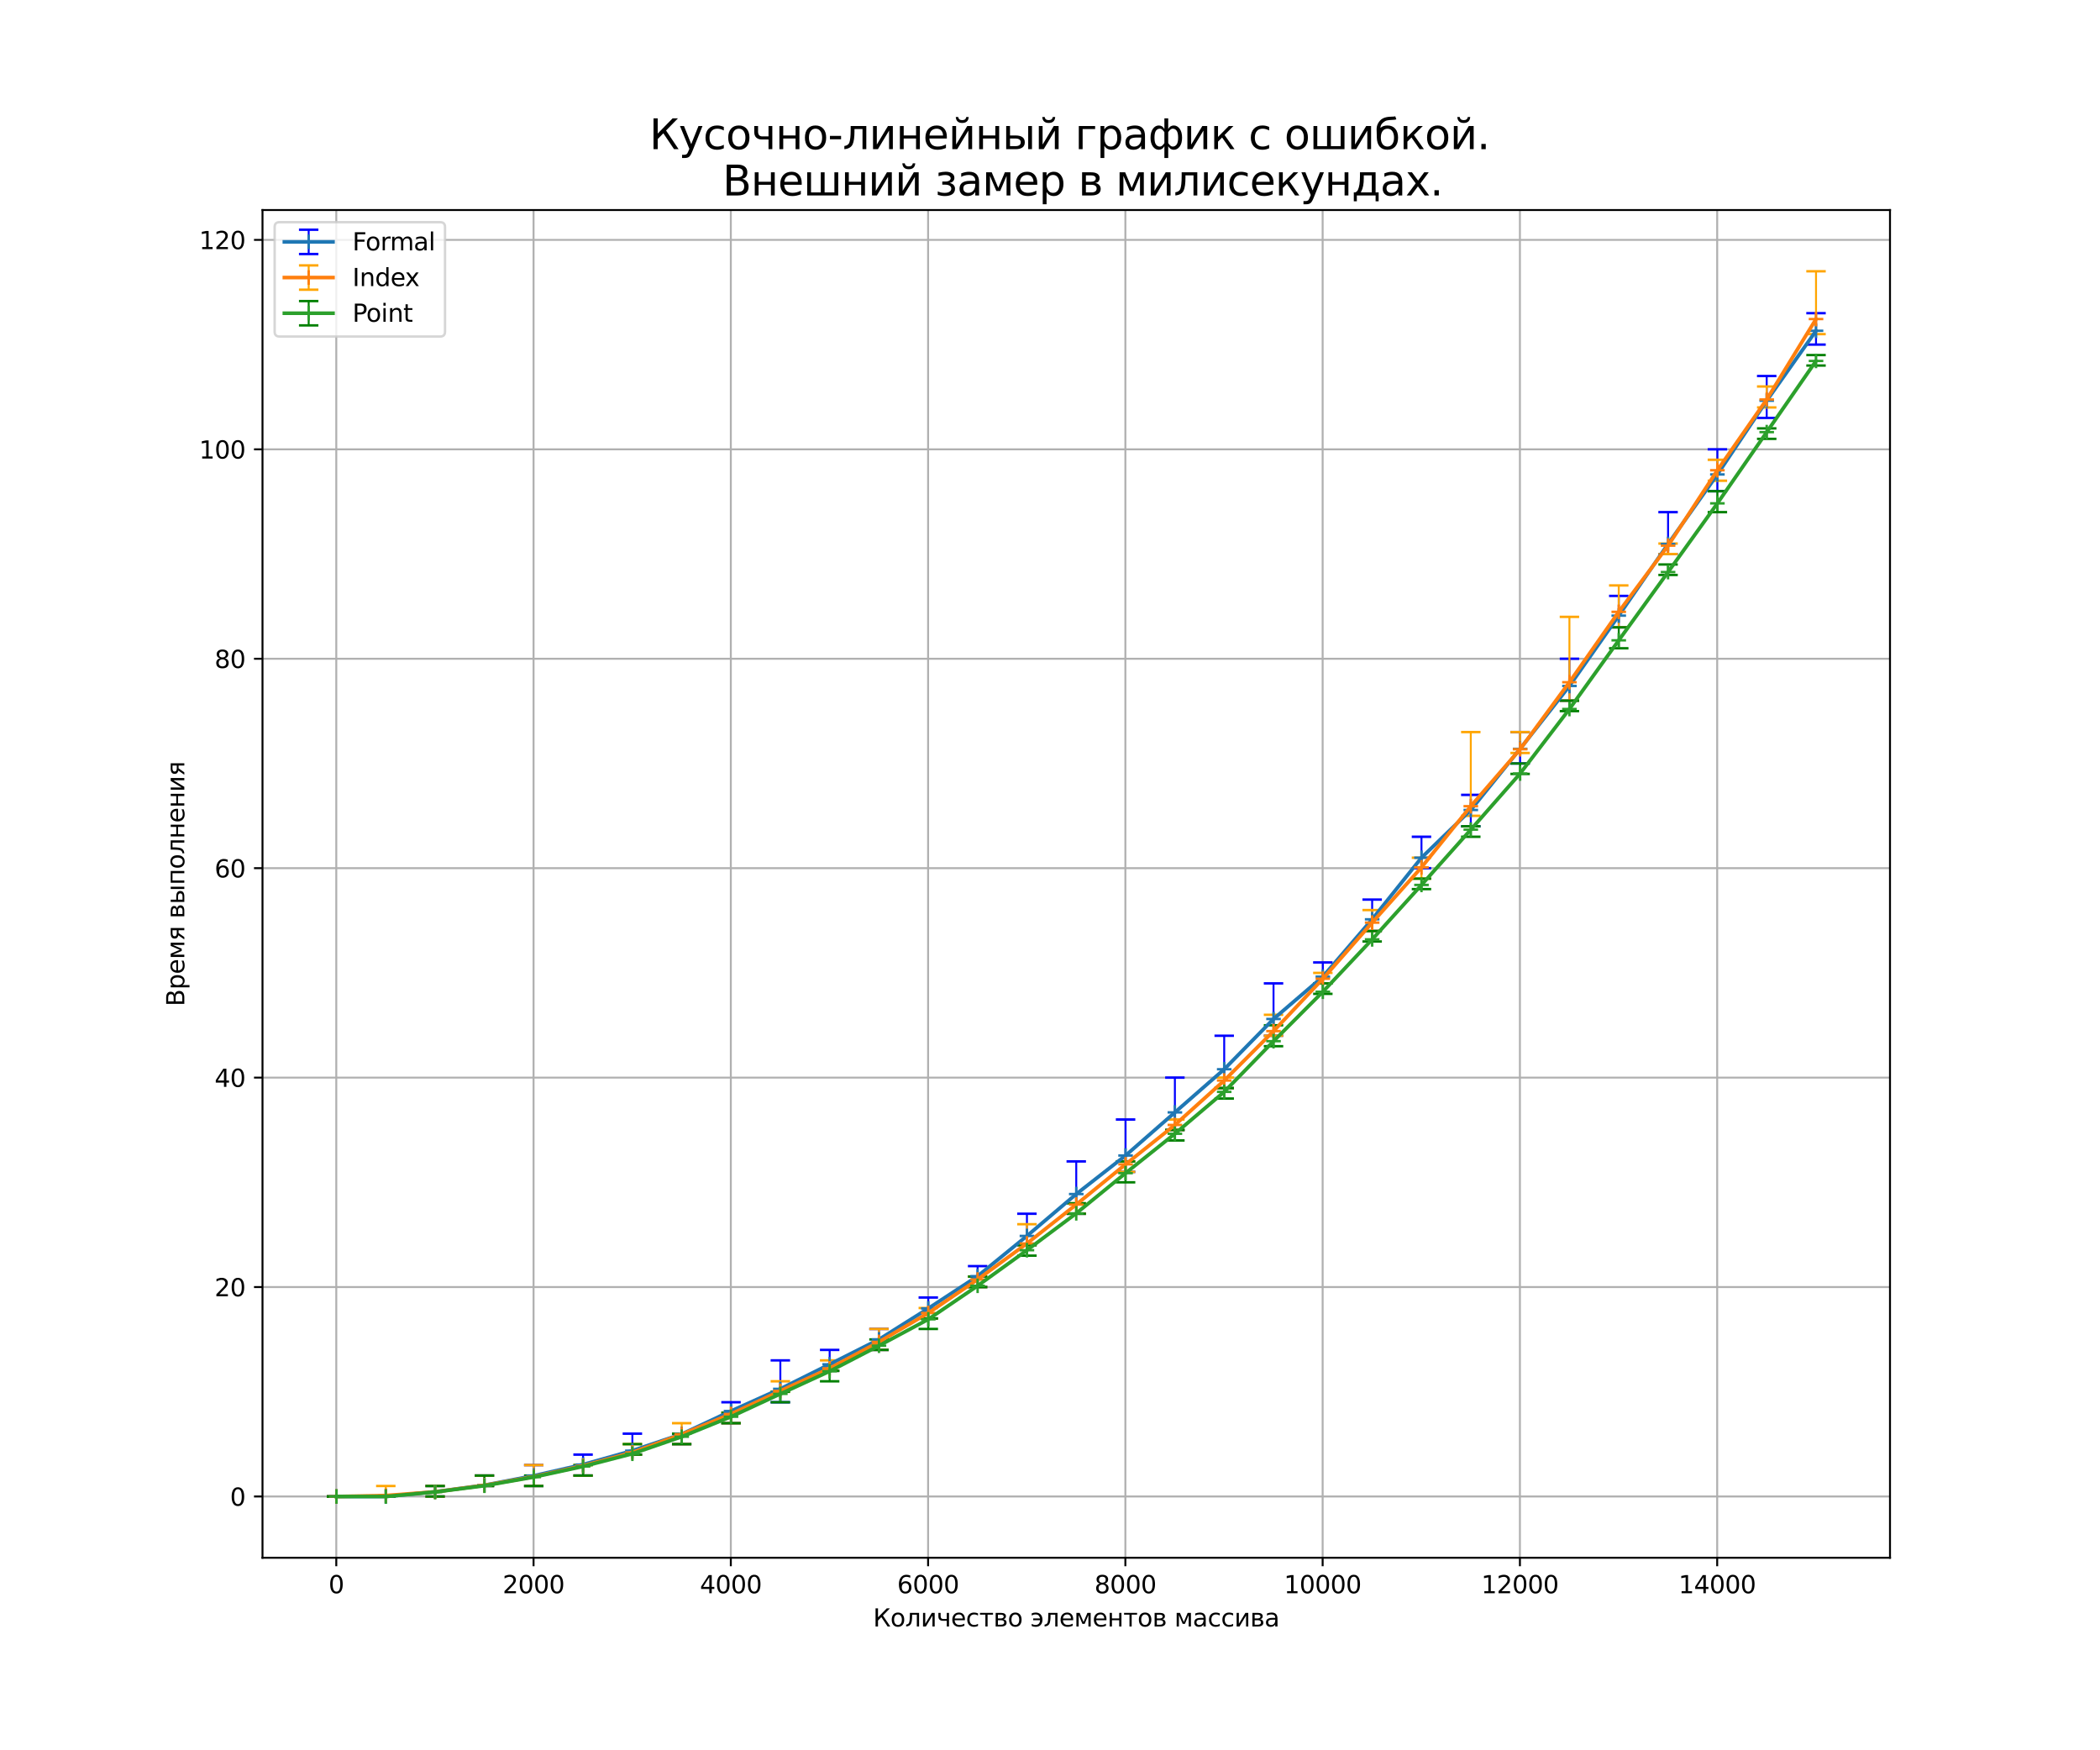 <?xml version="1.0" encoding="utf-8" standalone="no"?>
<!DOCTYPE svg PUBLIC "-//W3C//DTD SVG 1.1//EN"
  "http://www.w3.org/Graphics/SVG/1.1/DTD/svg11.dtd">
<svg xmlns:xlink="http://www.w3.org/1999/xlink" width="864pt" height="720pt" viewBox="0 0 864 720" xmlns="http://www.w3.org/2000/svg" version="1.1">
 <defs>
  <style type="text/css">*{stroke-linejoin: round; stroke-linecap: butt}</style>
 </defs>
 <g id="figure_1">
  <g id="patch_1">
   <path d="M 0 720 
L 864 720 
L 864 0 
L 0 0 
z
" style="fill: #ffffff"/>
  </g>
  <g id="axes_1">
   <g id="patch_2">
    <path d="M 108 640.8 
L 777.6 640.8 
L 777.6 86.4 
L 108 86.4 
z
" style="fill: #ffffff"/>
   </g>
   <g id="matplotlib.axis_1">
    <g id="xtick_1">
     <g id="line2d_1">
      <path d="M 138.355 640.8 
L 138.355 86.4 
" clip-path="url(#p34a73af9be)" style="fill: none; stroke: #b0b0b0; stroke-width: 0.8; stroke-linecap: square"/>
     </g>
     <g id="line2d_2">
      <defs>
       <path id="m60cd46ca10" d="M 0 0 
L 0 3.5 
" style="stroke: #000000; stroke-width: 0.8"/>
      </defs>
      <g>
       <use xlink:href="#m60cd46ca10" x="138.355" y="640.8" style="stroke: #000000; stroke-width: 0.8"/>
      </g>
     </g>
     <g id="text_1">
      <!-- 0 -->
      <g transform="translate(135.174 655.398)scale(0.1 -0.1)">
       <defs>
        <path id="DejaVuSans-30" d="M 2034 4250 
Q 1547 4250 1301 3770 
Q 1056 3291 1056 2328 
Q 1056 1369 1301 889 
Q 1547 409 2034 409 
Q 2525 409 2770 889 
Q 3016 1369 3016 2328 
Q 3016 3291 2770 3770 
Q 2525 4250 2034 4250 
z
M 2034 4750 
Q 2819 4750 3233 4129 
Q 3647 3509 3647 2328 
Q 3647 1150 3233 529 
Q 2819 -91 2034 -91 
Q 1250 -91 836 529 
Q 422 1150 422 2328 
Q 422 3509 836 4129 
Q 1250 4750 2034 4750 
z
" transform="scale(0.016)"/>
       </defs>
       <use xlink:href="#DejaVuSans-30"/>
      </g>
     </g>
    </g>
    <g id="xtick_2">
     <g id="line2d_3">
      <path d="M 219.519 640.8 
L 219.519 86.4 
" clip-path="url(#p34a73af9be)" style="fill: none; stroke: #b0b0b0; stroke-width: 0.8; stroke-linecap: square"/>
     </g>
     <g id="line2d_4">
      <g>
       <use xlink:href="#m60cd46ca10" x="219.519" y="640.8" style="stroke: #000000; stroke-width: 0.8"/>
      </g>
     </g>
     <g id="text_2">
      <!-- 2000 -->
      <g transform="translate(206.794 655.398)scale(0.1 -0.1)">
       <defs>
        <path id="DejaVuSans-32" d="M 1228 531 
L 3431 531 
L 3431 0 
L 469 0 
L 469 531 
Q 828 903 1448 1529 
Q 2069 2156 2228 2338 
Q 2531 2678 2651 2914 
Q 2772 3150 2772 3378 
Q 2772 3750 2511 3984 
Q 2250 4219 1831 4219 
Q 1534 4219 1204 4116 
Q 875 4013 500 3803 
L 500 4441 
Q 881 4594 1212 4672 
Q 1544 4750 1819 4750 
Q 2544 4750 2975 4387 
Q 3406 4025 3406 3419 
Q 3406 3131 3298 2873 
Q 3191 2616 2906 2266 
Q 2828 2175 2409 1742 
Q 1991 1309 1228 531 
z
" transform="scale(0.016)"/>
       </defs>
       <use xlink:href="#DejaVuSans-32"/>
       <use xlink:href="#DejaVuSans-30" x="63.623"/>
       <use xlink:href="#DejaVuSans-30" x="127.246"/>
       <use xlink:href="#DejaVuSans-30" x="190.869"/>
      </g>
     </g>
    </g>
    <g id="xtick_3">
     <g id="line2d_5">
      <path d="M 300.682 640.8 
L 300.682 86.4 
" clip-path="url(#p34a73af9be)" style="fill: none; stroke: #b0b0b0; stroke-width: 0.8; stroke-linecap: square"/>
     </g>
     <g id="line2d_6">
      <g>
       <use xlink:href="#m60cd46ca10" x="300.682" y="640.8" style="stroke: #000000; stroke-width: 0.8"/>
      </g>
     </g>
     <g id="text_3">
      <!-- 4000 -->
      <g transform="translate(287.957 655.398)scale(0.1 -0.1)">
       <defs>
        <path id="DejaVuSans-34" d="M 2419 4116 
L 825 1625 
L 2419 1625 
L 2419 4116 
z
M 2253 4666 
L 3047 4666 
L 3047 1625 
L 3713 1625 
L 3713 1100 
L 3047 1100 
L 3047 0 
L 2419 0 
L 2419 1100 
L 313 1100 
L 313 1709 
L 2253 4666 
z
" transform="scale(0.016)"/>
       </defs>
       <use xlink:href="#DejaVuSans-34"/>
       <use xlink:href="#DejaVuSans-30" x="63.623"/>
       <use xlink:href="#DejaVuSans-30" x="127.246"/>
       <use xlink:href="#DejaVuSans-30" x="190.869"/>
      </g>
     </g>
    </g>
    <g id="xtick_4">
     <g id="line2d_7">
      <path d="M 381.846 640.8 
L 381.846 86.4 
" clip-path="url(#p34a73af9be)" style="fill: none; stroke: #b0b0b0; stroke-width: 0.8; stroke-linecap: square"/>
     </g>
     <g id="line2d_8">
      <g>
       <use xlink:href="#m60cd46ca10" x="381.846" y="640.8" style="stroke: #000000; stroke-width: 0.8"/>
      </g>
     </g>
     <g id="text_4">
      <!-- 6000 -->
      <g transform="translate(369.121 655.398)scale(0.1 -0.1)">
       <defs>
        <path id="DejaVuSans-36" d="M 2113 2584 
Q 1688 2584 1439 2293 
Q 1191 2003 1191 1497 
Q 1191 994 1439 701 
Q 1688 409 2113 409 
Q 2538 409 2786 701 
Q 3034 994 3034 1497 
Q 3034 2003 2786 2293 
Q 2538 2584 2113 2584 
z
M 3366 4563 
L 3366 3988 
Q 3128 4100 2886 4159 
Q 2644 4219 2406 4219 
Q 1781 4219 1451 3797 
Q 1122 3375 1075 2522 
Q 1259 2794 1537 2939 
Q 1816 3084 2150 3084 
Q 2853 3084 3261 2657 
Q 3669 2231 3669 1497 
Q 3669 778 3244 343 
Q 2819 -91 2113 -91 
Q 1303 -91 875 529 
Q 447 1150 447 2328 
Q 447 3434 972 4092 
Q 1497 4750 2381 4750 
Q 2619 4750 2861 4703 
Q 3103 4656 3366 4563 
z
" transform="scale(0.016)"/>
       </defs>
       <use xlink:href="#DejaVuSans-36"/>
       <use xlink:href="#DejaVuSans-30" x="63.623"/>
       <use xlink:href="#DejaVuSans-30" x="127.246"/>
       <use xlink:href="#DejaVuSans-30" x="190.869"/>
      </g>
     </g>
    </g>
    <g id="xtick_5">
     <g id="line2d_9">
      <path d="M 463.01 640.8 
L 463.01 86.4 
" clip-path="url(#p34a73af9be)" style="fill: none; stroke: #b0b0b0; stroke-width: 0.8; stroke-linecap: square"/>
     </g>
     <g id="line2d_10">
      <g>
       <use xlink:href="#m60cd46ca10" x="463.01" y="640.8" style="stroke: #000000; stroke-width: 0.8"/>
      </g>
     </g>
     <g id="text_5">
      <!-- 8000 -->
      <g transform="translate(450.285 655.398)scale(0.1 -0.1)">
       <defs>
        <path id="DejaVuSans-38" d="M 2034 2216 
Q 1584 2216 1326 1975 
Q 1069 1734 1069 1313 
Q 1069 891 1326 650 
Q 1584 409 2034 409 
Q 2484 409 2743 651 
Q 3003 894 3003 1313 
Q 3003 1734 2745 1975 
Q 2488 2216 2034 2216 
z
M 1403 2484 
Q 997 2584 770 2862 
Q 544 3141 544 3541 
Q 544 4100 942 4425 
Q 1341 4750 2034 4750 
Q 2731 4750 3128 4425 
Q 3525 4100 3525 3541 
Q 3525 3141 3298 2862 
Q 3072 2584 2669 2484 
Q 3125 2378 3379 2068 
Q 3634 1759 3634 1313 
Q 3634 634 3220 271 
Q 2806 -91 2034 -91 
Q 1263 -91 848 271 
Q 434 634 434 1313 
Q 434 1759 690 2068 
Q 947 2378 1403 2484 
z
M 1172 3481 
Q 1172 3119 1398 2916 
Q 1625 2713 2034 2713 
Q 2441 2713 2670 2916 
Q 2900 3119 2900 3481 
Q 2900 3844 2670 4047 
Q 2441 4250 2034 4250 
Q 1625 4250 1398 4047 
Q 1172 3844 1172 3481 
z
" transform="scale(0.016)"/>
       </defs>
       <use xlink:href="#DejaVuSans-38"/>
       <use xlink:href="#DejaVuSans-30" x="63.623"/>
       <use xlink:href="#DejaVuSans-30" x="127.246"/>
       <use xlink:href="#DejaVuSans-30" x="190.869"/>
      </g>
     </g>
    </g>
    <g id="xtick_6">
     <g id="line2d_11">
      <path d="M 544.173 640.8 
L 544.173 86.4 
" clip-path="url(#p34a73af9be)" style="fill: none; stroke: #b0b0b0; stroke-width: 0.8; stroke-linecap: square"/>
     </g>
     <g id="line2d_12">
      <g>
       <use xlink:href="#m60cd46ca10" x="544.173" y="640.8" style="stroke: #000000; stroke-width: 0.8"/>
      </g>
     </g>
     <g id="text_6">
      <!-- 10000 -->
      <g transform="translate(528.267 655.398)scale(0.1 -0.1)">
       <defs>
        <path id="DejaVuSans-31" d="M 794 531 
L 1825 531 
L 1825 4091 
L 703 3866 
L 703 4441 
L 1819 4666 
L 2450 4666 
L 2450 531 
L 3481 531 
L 3481 0 
L 794 0 
L 794 531 
z
" transform="scale(0.016)"/>
       </defs>
       <use xlink:href="#DejaVuSans-31"/>
       <use xlink:href="#DejaVuSans-30" x="63.623"/>
       <use xlink:href="#DejaVuSans-30" x="127.246"/>
       <use xlink:href="#DejaVuSans-30" x="190.869"/>
       <use xlink:href="#DejaVuSans-30" x="254.492"/>
      </g>
     </g>
    </g>
    <g id="xtick_7">
     <g id="line2d_13">
      <path d="M 625.337 640.8 
L 625.337 86.4 
" clip-path="url(#p34a73af9be)" style="fill: none; stroke: #b0b0b0; stroke-width: 0.8; stroke-linecap: square"/>
     </g>
     <g id="line2d_14">
      <g>
       <use xlink:href="#m60cd46ca10" x="625.337" y="640.8" style="stroke: #000000; stroke-width: 0.8"/>
      </g>
     </g>
     <g id="text_7">
      <!-- 12000 -->
      <g transform="translate(609.431 655.398)scale(0.1 -0.1)">
       <use xlink:href="#DejaVuSans-31"/>
       <use xlink:href="#DejaVuSans-32" x="63.623"/>
       <use xlink:href="#DejaVuSans-30" x="127.246"/>
       <use xlink:href="#DejaVuSans-30" x="190.869"/>
       <use xlink:href="#DejaVuSans-30" x="254.492"/>
      </g>
     </g>
    </g>
    <g id="xtick_8">
     <g id="line2d_15">
      <path d="M 706.501 640.8 
L 706.501 86.4 
" clip-path="url(#p34a73af9be)" style="fill: none; stroke: #b0b0b0; stroke-width: 0.8; stroke-linecap: square"/>
     </g>
     <g id="line2d_16">
      <g>
       <use xlink:href="#m60cd46ca10" x="706.501" y="640.8" style="stroke: #000000; stroke-width: 0.8"/>
      </g>
     </g>
     <g id="text_8">
      <!-- 14000 -->
      <g transform="translate(690.594 655.398)scale(0.1 -0.1)">
       <use xlink:href="#DejaVuSans-31"/>
       <use xlink:href="#DejaVuSans-34" x="63.623"/>
       <use xlink:href="#DejaVuSans-30" x="127.246"/>
       <use xlink:href="#DejaVuSans-30" x="190.869"/>
       <use xlink:href="#DejaVuSans-30" x="254.492"/>
      </g>
     </g>
    </g>
    <g id="text_9">
     <!-- Количество элементов массива -->
     <g transform="translate(359.221 669.077)scale(0.1 -0.1)">
      <defs>
       <path id="DejaVuSans-41a" d="M 628 4666 
L 1259 4666 
L 1259 2359 
L 3516 4666 
L 4325 4666 
L 2522 2822 
L 4419 0 
L 3731 0 
L 2113 2403 
L 1259 1531 
L 1259 0 
L 628 0 
L 628 4666 
z
" transform="scale(0.016)"/>
       <path id="DejaVuSans-43e" d="M 1959 3097 
Q 1497 3097 1228 2736 
Q 959 2375 959 1747 
Q 959 1119 1226 758 
Q 1494 397 1959 397 
Q 2419 397 2687 759 
Q 2956 1122 2956 1747 
Q 2956 2369 2687 2733 
Q 2419 3097 1959 3097 
z
M 1959 3584 
Q 2709 3584 3137 3096 
Q 3566 2609 3566 1747 
Q 3566 888 3137 398 
Q 2709 -91 1959 -91 
Q 1206 -91 779 398 
Q 353 888 353 1747 
Q 353 2609 779 3096 
Q 1206 3584 1959 3584 
z
" transform="scale(0.016)"/>
       <path id="DejaVuSans-43b" d="M 238 0 
L 238 478 
Q 806 566 981 959 
Q 1194 1513 1194 2928 
L 1194 3500 
L 3559 3500 
L 3559 0 
L 2984 0 
L 2984 3041 
L 1769 3041 
L 1769 2694 
Q 1769 1344 1494 738 
Q 1200 91 238 0 
z
" transform="scale(0.016)"/>
       <path id="DejaVuSans-438" d="M 3578 3500 
L 3578 0 
L 3006 0 
L 3006 2809 
L 1319 0 
L 581 0 
L 581 3500 
L 1153 3500 
L 1153 697 
L 2838 3500 
L 3578 3500 
z
" transform="scale(0.016)"/>
       <path id="DejaVuSans-447" d="M 2625 0 
L 2625 1472 
L 1553 1472 
Q 1075 1472 756 1769 
Q 469 2038 469 2613 
L 469 3500 
L 1044 3500 
L 1044 2666 
Q 1044 2300 1206 2116 
Q 1372 1931 1697 1931 
L 2625 1931 
L 2625 3500 
L 3200 3500 
L 3200 0 
L 2625 0 
z
" transform="scale(0.016)"/>
       <path id="DejaVuSans-435" d="M 3597 1894 
L 3597 1613 
L 953 1613 
Q 991 1019 1311 708 
Q 1631 397 2203 397 
Q 2534 397 2845 478 
Q 3156 559 3463 722 
L 3463 178 
Q 3153 47 2828 -22 
Q 2503 -91 2169 -91 
Q 1331 -91 842 396 
Q 353 884 353 1716 
Q 353 2575 817 3079 
Q 1281 3584 2069 3584 
Q 2775 3584 3186 3129 
Q 3597 2675 3597 1894 
z
M 3022 2063 
Q 3016 2534 2758 2815 
Q 2500 3097 2075 3097 
Q 1594 3097 1305 2825 
Q 1016 2553 972 2059 
L 3022 2063 
z
" transform="scale(0.016)"/>
       <path id="DejaVuSans-441" d="M 3122 3366 
L 3122 2828 
Q 2878 2963 2633 3030 
Q 2388 3097 2138 3097 
Q 1578 3097 1268 2742 
Q 959 2388 959 1747 
Q 959 1106 1268 751 
Q 1578 397 2138 397 
Q 2388 397 2633 464 
Q 2878 531 3122 666 
L 3122 134 
Q 2881 22 2623 -34 
Q 2366 -91 2075 -91 
Q 1284 -91 818 406 
Q 353 903 353 1747 
Q 353 2603 823 3093 
Q 1294 3584 2113 3584 
Q 2378 3584 2631 3529 
Q 2884 3475 3122 3366 
z
" transform="scale(0.016)"/>
       <path id="DejaVuSans-442" d="M 188 3500 
L 3541 3500 
L 3541 3041 
L 2147 3041 
L 2147 0 
L 1581 0 
L 1581 3041 
L 188 3041 
L 188 3500 
z
" transform="scale(0.016)"/>
       <path id="DejaVuSans-432" d="M 1156 1613 
L 1156 459 
L 1975 459 
Q 2369 459 2575 607 
Q 2781 756 2781 1038 
Q 2781 1319 2575 1466 
Q 2369 1613 1975 1613 
L 1156 1613 
z
M 1156 3041 
L 1156 2072 
L 1913 2072 
Q 2238 2072 2444 2201 
Q 2650 2331 2650 2563 
Q 2650 2794 2444 2917 
Q 2238 3041 1913 3041 
L 1156 3041 
z
M 581 3500 
L 1950 3500 
Q 2566 3500 2897 3275 
Q 3228 3050 3228 2634 
Q 3228 2313 3059 2123 
Q 2891 1934 2559 1888 
Q 2956 1813 3175 1575 
Q 3394 1338 3394 981 
Q 3394 513 3033 256 
Q 2672 0 2003 0 
L 581 0 
L 581 3500 
z
" transform="scale(0.016)"/>
       <path id="DejaVuSans-20" transform="scale(0.016)"/>
       <path id="DejaVuSans-44d" d="M 353 666 
Q 847 397 1338 397 
Q 1797 397 2125 664 
Q 2453 931 2513 1613 
L 738 1613 
L 738 2072 
L 2494 2072 
Q 2456 2400 2207 2748 
Q 1959 3097 1338 3097 
Q 856 3097 353 2828 
L 353 3366 
Q 844 3584 1363 3584 
Q 2181 3584 2651 3089 
Q 3122 2594 3122 1747 
Q 3122 903 2664 406 
Q 2206 -91 1403 -91 
Q 813 -91 353 134 
L 353 666 
z
" transform="scale(0.016)"/>
       <path id="DejaVuSans-43c" d="M 581 3500 
L 1422 3500 
L 2416 1156 
L 3413 3500 
L 4247 3500 
L 4247 0 
L 3669 0 
L 3669 2950 
L 2703 672 
L 2128 672 
L 1159 2950 
L 1159 0 
L 581 0 
L 581 3500 
z
" transform="scale(0.016)"/>
       <path id="DejaVuSans-43d" d="M 581 3500 
L 1159 3500 
L 1159 2072 
L 3025 2072 
L 3025 3500 
L 3603 3500 
L 3603 0 
L 3025 0 
L 3025 1613 
L 1159 1613 
L 1159 0 
L 581 0 
L 581 3500 
z
" transform="scale(0.016)"/>
       <path id="DejaVuSans-430" d="M 2194 1759 
Q 1497 1759 1228 1600 
Q 959 1441 959 1056 
Q 959 750 1161 570 
Q 1363 391 1709 391 
Q 2188 391 2477 730 
Q 2766 1069 2766 1631 
L 2766 1759 
L 2194 1759 
z
M 3341 1997 
L 3341 0 
L 2766 0 
L 2766 531 
Q 2569 213 2275 61 
Q 1981 -91 1556 -91 
Q 1019 -91 701 211 
Q 384 513 384 1019 
Q 384 1609 779 1909 
Q 1175 2209 1959 2209 
L 2766 2209 
L 2766 2266 
Q 2766 2663 2505 2880 
Q 2244 3097 1772 3097 
Q 1472 3097 1187 3025 
Q 903 2953 641 2809 
L 641 3341 
Q 956 3463 1253 3523 
Q 1550 3584 1831 3584 
Q 2591 3584 2966 3190 
Q 3341 2797 3341 1997 
z
" transform="scale(0.016)"/>
      </defs>
      <use xlink:href="#DejaVuSans-41a"/>
      <use xlink:href="#DejaVuSans-43e" x="70.996"/>
      <use xlink:href="#DejaVuSans-43b" x="132.178"/>
      <use xlink:href="#DejaVuSans-438" x="196.094"/>
      <use xlink:href="#DejaVuSans-447" x="261.084"/>
      <use xlink:href="#DejaVuSans-435" x="320.166"/>
      <use xlink:href="#DejaVuSans-441" x="381.689"/>
      <use xlink:href="#DejaVuSans-442" x="436.67"/>
      <use xlink:href="#DejaVuSans-432" x="494.922"/>
      <use xlink:href="#DejaVuSans-43e" x="553.857"/>
      <use xlink:href="#DejaVuSans-20" x="615.039"/>
      <use xlink:href="#DejaVuSans-44d" x="646.826"/>
      <use xlink:href="#DejaVuSans-43b" x="701.709"/>
      <use xlink:href="#DejaVuSans-435" x="765.625"/>
      <use xlink:href="#DejaVuSans-43c" x="827.148"/>
      <use xlink:href="#DejaVuSans-435" x="902.588"/>
      <use xlink:href="#DejaVuSans-43d" x="964.111"/>
      <use xlink:href="#DejaVuSans-442" x="1029.492"/>
      <use xlink:href="#DejaVuSans-43e" x="1087.744"/>
      <use xlink:href="#DejaVuSans-432" x="1148.926"/>
      <use xlink:href="#DejaVuSans-20" x="1207.861"/>
      <use xlink:href="#DejaVuSans-43c" x="1239.648"/>
      <use xlink:href="#DejaVuSans-430" x="1315.088"/>
      <use xlink:href="#DejaVuSans-441" x="1376.367"/>
      <use xlink:href="#DejaVuSans-441" x="1431.348"/>
      <use xlink:href="#DejaVuSans-438" x="1486.328"/>
      <use xlink:href="#DejaVuSans-432" x="1551.318"/>
      <use xlink:href="#DejaVuSans-430" x="1610.254"/>
     </g>
    </g>
   </g>
   <g id="matplotlib.axis_2">
    <g id="ytick_1">
     <g id="line2d_17">
      <path d="M 108 615.6 
L 777.6 615.6 
" clip-path="url(#p34a73af9be)" style="fill: none; stroke: #b0b0b0; stroke-width: 0.8; stroke-linecap: square"/>
     </g>
     <g id="line2d_18">
      <defs>
       <path id="m11b382dfd7" d="M 0 0 
L -3.5 0 
" style="stroke: #000000; stroke-width: 0.8"/>
      </defs>
      <g>
       <use xlink:href="#m11b382dfd7" x="108" y="615.6" style="stroke: #000000; stroke-width: 0.8"/>
      </g>
     </g>
     <g id="text_10">
      <!-- 0 -->
      <g transform="translate(94.638 619.399)scale(0.1 -0.1)">
       <use xlink:href="#DejaVuSans-30"/>
      </g>
     </g>
    </g>
    <g id="ytick_2">
     <g id="line2d_19">
      <path d="M 108 529.446 
L 777.6 529.446 
" clip-path="url(#p34a73af9be)" style="fill: none; stroke: #b0b0b0; stroke-width: 0.8; stroke-linecap: square"/>
     </g>
     <g id="line2d_20">
      <g>
       <use xlink:href="#m11b382dfd7" x="108" y="529.446" style="stroke: #000000; stroke-width: 0.8"/>
      </g>
     </g>
     <g id="text_11">
      <!-- 20 -->
      <g transform="translate(88.275 533.245)scale(0.1 -0.1)">
       <use xlink:href="#DejaVuSans-32"/>
       <use xlink:href="#DejaVuSans-30" x="63.623"/>
      </g>
     </g>
    </g>
    <g id="ytick_3">
     <g id="line2d_21">
      <path d="M 108 443.292 
L 777.6 443.292 
" clip-path="url(#p34a73af9be)" style="fill: none; stroke: #b0b0b0; stroke-width: 0.8; stroke-linecap: square"/>
     </g>
     <g id="line2d_22">
      <g>
       <use xlink:href="#m11b382dfd7" x="108" y="443.292" style="stroke: #000000; stroke-width: 0.8"/>
      </g>
     </g>
     <g id="text_12">
      <!-- 40 -->
      <g transform="translate(88.275 447.092)scale(0.1 -0.1)">
       <use xlink:href="#DejaVuSans-34"/>
       <use xlink:href="#DejaVuSans-30" x="63.623"/>
      </g>
     </g>
    </g>
    <g id="ytick_4">
     <g id="line2d_23">
      <path d="M 108 357.138 
L 777.6 357.138 
" clip-path="url(#p34a73af9be)" style="fill: none; stroke: #b0b0b0; stroke-width: 0.8; stroke-linecap: square"/>
     </g>
     <g id="line2d_24">
      <g>
       <use xlink:href="#m11b382dfd7" x="108" y="357.138" style="stroke: #000000; stroke-width: 0.8"/>
      </g>
     </g>
     <g id="text_13">
      <!-- 60 -->
      <g transform="translate(88.275 360.938)scale(0.1 -0.1)">
       <use xlink:href="#DejaVuSans-36"/>
       <use xlink:href="#DejaVuSans-30" x="63.623"/>
      </g>
     </g>
    </g>
    <g id="ytick_5">
     <g id="line2d_25">
      <path d="M 108 270.985 
L 777.6 270.985 
" clip-path="url(#p34a73af9be)" style="fill: none; stroke: #b0b0b0; stroke-width: 0.8; stroke-linecap: square"/>
     </g>
     <g id="line2d_26">
      <g>
       <use xlink:href="#m11b382dfd7" x="108" y="270.985" style="stroke: #000000; stroke-width: 0.8"/>
      </g>
     </g>
     <g id="text_14">
      <!-- 80 -->
      <g transform="translate(88.275 274.784)scale(0.1 -0.1)">
       <use xlink:href="#DejaVuSans-38"/>
       <use xlink:href="#DejaVuSans-30" x="63.623"/>
      </g>
     </g>
    </g>
    <g id="ytick_6">
     <g id="line2d_27">
      <path d="M 108 184.831 
L 777.6 184.831 
" clip-path="url(#p34a73af9be)" style="fill: none; stroke: #b0b0b0; stroke-width: 0.8; stroke-linecap: square"/>
     </g>
     <g id="line2d_28">
      <g>
       <use xlink:href="#m11b382dfd7" x="108" y="184.831" style="stroke: #000000; stroke-width: 0.8"/>
      </g>
     </g>
     <g id="text_15">
      <!-- 100 -->
      <g transform="translate(81.912 188.63)scale(0.1 -0.1)">
       <use xlink:href="#DejaVuSans-31"/>
       <use xlink:href="#DejaVuSans-30" x="63.623"/>
       <use xlink:href="#DejaVuSans-30" x="127.246"/>
      </g>
     </g>
    </g>
    <g id="ytick_7">
     <g id="line2d_29">
      <path d="M 108 98.677 
L 777.6 98.677 
" clip-path="url(#p34a73af9be)" style="fill: none; stroke: #b0b0b0; stroke-width: 0.8; stroke-linecap: square"/>
     </g>
     <g id="line2d_30">
      <g>
       <use xlink:href="#m11b382dfd7" x="108" y="98.677" style="stroke: #000000; stroke-width: 0.8"/>
      </g>
     </g>
     <g id="text_16">
      <!-- 120 -->
      <g transform="translate(81.912 102.476)scale(0.1 -0.1)">
       <use xlink:href="#DejaVuSans-31"/>
       <use xlink:href="#DejaVuSans-32" x="63.623"/>
       <use xlink:href="#DejaVuSans-30" x="127.246"/>
      </g>
     </g>
    </g>
    <g id="text_17">
     <!-- Время выполнения -->
     <g transform="translate(75.833 413.94)rotate(-90)scale(0.1 -0.1)">
      <defs>
       <path id="DejaVuSans-412" d="M 1259 2228 
L 1259 519 
L 2272 519 
Q 2781 519 3026 730 
Q 3272 941 3272 1375 
Q 3272 1813 3026 2020 
Q 2781 2228 2272 2228 
L 1259 2228 
z
M 1259 4147 
L 1259 2741 
L 2194 2741 
Q 2656 2741 2882 2914 
Q 3109 3088 3109 3444 
Q 3109 3797 2882 3972 
Q 2656 4147 2194 4147 
L 1259 4147 
z
M 628 4666 
L 2241 4666 
Q 2963 4666 3353 4366 
Q 3744 4066 3744 3513 
Q 3744 3084 3544 2831 
Q 3344 2578 2956 2516 
Q 3422 2416 3680 2098 
Q 3938 1781 3938 1306 
Q 3938 681 3513 340 
Q 3088 0 2303 0 
L 628 0 
L 628 4666 
z
" transform="scale(0.016)"/>
       <path id="DejaVuSans-440" d="M 1159 525 
L 1159 -1331 
L 581 -1331 
L 581 3500 
L 1159 3500 
L 1159 2969 
Q 1341 3281 1617 3432 
Q 1894 3584 2278 3584 
Q 2916 3584 3314 3078 
Q 3713 2572 3713 1747 
Q 3713 922 3314 415 
Q 2916 -91 2278 -91 
Q 1894 -91 1617 61 
Q 1341 213 1159 525 
z
M 3116 1747 
Q 3116 2381 2855 2742 
Q 2594 3103 2138 3103 
Q 1681 3103 1420 2742 
Q 1159 2381 1159 1747 
Q 1159 1113 1420 752 
Q 1681 391 2138 391 
Q 2594 391 2855 752 
Q 3116 1113 3116 1747 
z
" transform="scale(0.016)"/>
       <path id="DejaVuSans-44f" d="M 1181 2491 
Q 1181 2231 1381 2084 
Q 1581 1938 1953 1938 
L 2728 1938 
L 2728 3041 
L 1953 3041 
Q 1581 3041 1381 2897 
Q 1181 2753 1181 2491 
z
M 363 0 
L 1431 1534 
Q 1069 1616 828 1830 
Q 588 2044 588 2491 
Q 588 2997 923 3248 
Q 1259 3500 1938 3500 
L 3306 3500 
L 3306 0 
L 2728 0 
L 2728 1478 
L 2013 1478 
L 981 0 
L 363 0 
z
" transform="scale(0.016)"/>
       <path id="DejaVuSans-44b" d="M 3909 3500 
L 4484 3500 
L 4484 0 
L 3909 0 
L 3909 3500 
z
M 4197 3584 
L 4197 3584 
z
M 2781 1038 
Q 2781 1319 2576 1466 
Q 2372 1613 1978 1613 
L 1159 1613 
L 1159 459 
L 1978 459 
Q 2372 459 2576 607 
Q 2781 756 2781 1038 
z
M 581 3500 
L 1159 3500 
L 1159 2072 
L 2003 2072 
Q 2672 2072 3033 1817 
Q 3394 1563 3394 1038 
Q 3394 513 3033 256 
Q 2672 0 2003 0 
L 581 0 
L 581 3500 
z
" transform="scale(0.016)"/>
       <path id="DejaVuSans-43f" d="M 3603 3500 
L 3603 0 
L 3025 0 
L 3025 3041 
L 1159 3041 
L 1159 0 
L 581 0 
L 581 3500 
L 3603 3500 
z
" transform="scale(0.016)"/>
      </defs>
      <use xlink:href="#DejaVuSans-412"/>
      <use xlink:href="#DejaVuSans-440" x="68.604"/>
      <use xlink:href="#DejaVuSans-435" x="132.08"/>
      <use xlink:href="#DejaVuSans-43c" x="193.604"/>
      <use xlink:href="#DejaVuSans-44f" x="269.043"/>
      <use xlink:href="#DejaVuSans-20" x="329.199"/>
      <use xlink:href="#DejaVuSans-432" x="360.986"/>
      <use xlink:href="#DejaVuSans-44b" x="419.922"/>
      <use xlink:href="#DejaVuSans-43f" x="498.877"/>
      <use xlink:href="#DejaVuSans-43e" x="564.258"/>
      <use xlink:href="#DejaVuSans-43b" x="625.439"/>
      <use xlink:href="#DejaVuSans-43d" x="689.355"/>
      <use xlink:href="#DejaVuSans-435" x="754.736"/>
      <use xlink:href="#DejaVuSans-43d" x="816.26"/>
      <use xlink:href="#DejaVuSans-438" x="881.641"/>
      <use xlink:href="#DejaVuSans-44f" x="946.631"/>
     </g>
    </g>
   </g>
   <g id="LineCollection_1">
    <path d="M 138.436 615.6 
L 138.436 615.6 
" clip-path="url(#p34a73af9be)" style="fill: none; stroke: #0000ff; stroke-width: 0.8"/>
    <path d="M 158.727 615.6 
L 158.727 615.6 
" clip-path="url(#p34a73af9be)" style="fill: none; stroke: #0000ff; stroke-width: 0.8"/>
    <path d="M 179.018 615.6 
L 179.018 611.292 
" clip-path="url(#p34a73af9be)" style="fill: none; stroke: #0000ff; stroke-width: 0.8"/>
    <path d="M 199.309 611.292 
L 199.309 606.985 
" clip-path="url(#p34a73af9be)" style="fill: none; stroke: #0000ff; stroke-width: 0.8"/>
    <path d="M 219.6 611.292 
L 219.6 602.677 
" clip-path="url(#p34a73af9be)" style="fill: none; stroke: #0000ff; stroke-width: 0.8"/>
    <path d="M 239.891 606.985 
L 239.891 598.369 
" clip-path="url(#p34a73af9be)" style="fill: none; stroke: #0000ff; stroke-width: 0.8"/>
    <path d="M 260.182 598.369 
L 260.182 589.754 
" clip-path="url(#p34a73af9be)" style="fill: none; stroke: #0000ff; stroke-width: 0.8"/>
    <path d="M 280.473 594.062 
L 280.473 589.754 
" clip-path="url(#p34a73af9be)" style="fill: none; stroke: #0000ff; stroke-width: 0.8"/>
    <path d="M 300.764 585.446 
L 300.764 576.831 
" clip-path="url(#p34a73af9be)" style="fill: none; stroke: #0000ff; stroke-width: 0.8"/>
    <path d="M 321.055 576.831 
L 321.055 559.6 
" clip-path="url(#p34a73af9be)" style="fill: none; stroke: #0000ff; stroke-width: 0.8"/>
    <path d="M 341.345 563.908 
L 341.345 555.292 
" clip-path="url(#p34a73af9be)" style="fill: none; stroke: #0000ff; stroke-width: 0.8"/>
    <path d="M 361.636 555.292 
L 361.636 546.677 
" clip-path="url(#p34a73af9be)" style="fill: none; stroke: #0000ff; stroke-width: 0.8"/>
    <path d="M 381.927 542.369 
L 381.927 533.754 
" clip-path="url(#p34a73af9be)" style="fill: none; stroke: #0000ff; stroke-width: 0.8"/>
    <path d="M 402.218 529.446 
L 402.218 520.831 
" clip-path="url(#p34a73af9be)" style="fill: none; stroke: #0000ff; stroke-width: 0.8"/>
    <path d="M 422.509 512.215 
L 422.509 499.292 
" clip-path="url(#p34a73af9be)" style="fill: none; stroke: #0000ff; stroke-width: 0.8"/>
    <path d="M 442.8 499.292 
L 442.8 477.754 
" clip-path="url(#p34a73af9be)" style="fill: none; stroke: #0000ff; stroke-width: 0.8"/>
    <path d="M 463.091 482.062 
L 463.091 460.523 
" clip-path="url(#p34a73af9be)" style="fill: none; stroke: #0000ff; stroke-width: 0.8"/>
    <path d="M 483.382 464.831 
L 483.382 443.292 
" clip-path="url(#p34a73af9be)" style="fill: none; stroke: #0000ff; stroke-width: 0.8"/>
    <path d="M 503.673 447.6 
L 503.673 426.062 
" clip-path="url(#p34a73af9be)" style="fill: none; stroke: #0000ff; stroke-width: 0.8"/>
    <path d="M 523.964 426.062 
L 523.964 404.523 
" clip-path="url(#p34a73af9be)" style="fill: none; stroke: #0000ff; stroke-width: 0.8"/>
    <path d="M 544.255 404.523 
L 544.255 395.908 
" clip-path="url(#p34a73af9be)" style="fill: none; stroke: #0000ff; stroke-width: 0.8"/>
    <path d="M 564.545 382.985 
L 564.545 370.062 
" clip-path="url(#p34a73af9be)" style="fill: none; stroke: #0000ff; stroke-width: 0.8"/>
    <path d="M 584.836 357.138 
L 584.836 344.215 
" clip-path="url(#p34a73af9be)" style="fill: none; stroke: #0000ff; stroke-width: 0.8"/>
    <path d="M 605.127 339.908 
L 605.127 326.985 
" clip-path="url(#p34a73af9be)" style="fill: none; stroke: #0000ff; stroke-width: 0.8"/>
    <path d="M 625.418 314.062 
L 625.418 301.138 
" clip-path="url(#p34a73af9be)" style="fill: none; stroke: #0000ff; stroke-width: 0.8"/>
    <path d="M 645.709 288.215 
L 645.709 270.985 
" clip-path="url(#p34a73af9be)" style="fill: none; stroke: #0000ff; stroke-width: 0.8"/>
    <path d="M 666 258.062 
L 666 245.138 
" clip-path="url(#p34a73af9be)" style="fill: none; stroke: #0000ff; stroke-width: 0.8"/>
    <path d="M 686.291 227.908 
L 686.291 210.677 
" clip-path="url(#p34a73af9be)" style="fill: none; stroke: #0000ff; stroke-width: 0.8"/>
    <path d="M 706.582 202.062 
L 706.582 184.831 
" clip-path="url(#p34a73af9be)" style="fill: none; stroke: #0000ff; stroke-width: 0.8"/>
    <path d="M 726.873 171.908 
L 726.873 154.677 
" clip-path="url(#p34a73af9be)" style="fill: none; stroke: #0000ff; stroke-width: 0.8"/>
    <path d="M 747.164 141.754 
L 747.164 128.831 
" clip-path="url(#p34a73af9be)" style="fill: none; stroke: #0000ff; stroke-width: 0.8"/>
   </g>
   <g id="line2d_31">
    <defs>
     <path id="m5ea16ef420" d="M 4 0 
L -4 -0 
" style="stroke: #0000ff"/>
    </defs>
    <g clip-path="url(#p34a73af9be)">
     <use xlink:href="#m5ea16ef420" x="138.436" y="615.6" style="fill: #0000ff; stroke: #0000ff"/>
     <use xlink:href="#m5ea16ef420" x="158.727" y="615.6" style="fill: #0000ff; stroke: #0000ff"/>
     <use xlink:href="#m5ea16ef420" x="179.018" y="615.6" style="fill: #0000ff; stroke: #0000ff"/>
     <use xlink:href="#m5ea16ef420" x="199.309" y="611.292" style="fill: #0000ff; stroke: #0000ff"/>
     <use xlink:href="#m5ea16ef420" x="219.6" y="611.292" style="fill: #0000ff; stroke: #0000ff"/>
     <use xlink:href="#m5ea16ef420" x="239.891" y="606.985" style="fill: #0000ff; stroke: #0000ff"/>
     <use xlink:href="#m5ea16ef420" x="260.182" y="598.369" style="fill: #0000ff; stroke: #0000ff"/>
     <use xlink:href="#m5ea16ef420" x="280.473" y="594.062" style="fill: #0000ff; stroke: #0000ff"/>
     <use xlink:href="#m5ea16ef420" x="300.764" y="585.446" style="fill: #0000ff; stroke: #0000ff"/>
     <use xlink:href="#m5ea16ef420" x="321.055" y="576.831" style="fill: #0000ff; stroke: #0000ff"/>
     <use xlink:href="#m5ea16ef420" x="341.345" y="563.908" style="fill: #0000ff; stroke: #0000ff"/>
     <use xlink:href="#m5ea16ef420" x="361.636" y="555.292" style="fill: #0000ff; stroke: #0000ff"/>
     <use xlink:href="#m5ea16ef420" x="381.927" y="542.369" style="fill: #0000ff; stroke: #0000ff"/>
     <use xlink:href="#m5ea16ef420" x="402.218" y="529.446" style="fill: #0000ff; stroke: #0000ff"/>
     <use xlink:href="#m5ea16ef420" x="422.509" y="512.215" style="fill: #0000ff; stroke: #0000ff"/>
     <use xlink:href="#m5ea16ef420" x="442.8" y="499.292" style="fill: #0000ff; stroke: #0000ff"/>
     <use xlink:href="#m5ea16ef420" x="463.091" y="482.062" style="fill: #0000ff; stroke: #0000ff"/>
     <use xlink:href="#m5ea16ef420" x="483.382" y="464.831" style="fill: #0000ff; stroke: #0000ff"/>
     <use xlink:href="#m5ea16ef420" x="503.673" y="447.6" style="fill: #0000ff; stroke: #0000ff"/>
     <use xlink:href="#m5ea16ef420" x="523.964" y="426.062" style="fill: #0000ff; stroke: #0000ff"/>
     <use xlink:href="#m5ea16ef420" x="544.255" y="404.523" style="fill: #0000ff; stroke: #0000ff"/>
     <use xlink:href="#m5ea16ef420" x="564.545" y="382.985" style="fill: #0000ff; stroke: #0000ff"/>
     <use xlink:href="#m5ea16ef420" x="584.836" y="357.138" style="fill: #0000ff; stroke: #0000ff"/>
     <use xlink:href="#m5ea16ef420" x="605.127" y="339.908" style="fill: #0000ff; stroke: #0000ff"/>
     <use xlink:href="#m5ea16ef420" x="625.418" y="314.062" style="fill: #0000ff; stroke: #0000ff"/>
     <use xlink:href="#m5ea16ef420" x="645.709" y="288.215" style="fill: #0000ff; stroke: #0000ff"/>
     <use xlink:href="#m5ea16ef420" x="666" y="258.062" style="fill: #0000ff; stroke: #0000ff"/>
     <use xlink:href="#m5ea16ef420" x="686.291" y="227.908" style="fill: #0000ff; stroke: #0000ff"/>
     <use xlink:href="#m5ea16ef420" x="706.582" y="202.062" style="fill: #0000ff; stroke: #0000ff"/>
     <use xlink:href="#m5ea16ef420" x="726.873" y="171.908" style="fill: #0000ff; stroke: #0000ff"/>
     <use xlink:href="#m5ea16ef420" x="747.164" y="141.754" style="fill: #0000ff; stroke: #0000ff"/>
    </g>
   </g>
   <g id="line2d_32">
    <g clip-path="url(#p34a73af9be)">
     <use xlink:href="#m5ea16ef420" x="138.436" y="615.6" style="fill: #0000ff; stroke: #0000ff"/>
     <use xlink:href="#m5ea16ef420" x="158.727" y="615.6" style="fill: #0000ff; stroke: #0000ff"/>
     <use xlink:href="#m5ea16ef420" x="179.018" y="611.292" style="fill: #0000ff; stroke: #0000ff"/>
     <use xlink:href="#m5ea16ef420" x="199.309" y="606.985" style="fill: #0000ff; stroke: #0000ff"/>
     <use xlink:href="#m5ea16ef420" x="219.6" y="602.677" style="fill: #0000ff; stroke: #0000ff"/>
     <use xlink:href="#m5ea16ef420" x="239.891" y="598.369" style="fill: #0000ff; stroke: #0000ff"/>
     <use xlink:href="#m5ea16ef420" x="260.182" y="589.754" style="fill: #0000ff; stroke: #0000ff"/>
     <use xlink:href="#m5ea16ef420" x="280.473" y="589.754" style="fill: #0000ff; stroke: #0000ff"/>
     <use xlink:href="#m5ea16ef420" x="300.764" y="576.831" style="fill: #0000ff; stroke: #0000ff"/>
     <use xlink:href="#m5ea16ef420" x="321.055" y="559.6" style="fill: #0000ff; stroke: #0000ff"/>
     <use xlink:href="#m5ea16ef420" x="341.345" y="555.292" style="fill: #0000ff; stroke: #0000ff"/>
     <use xlink:href="#m5ea16ef420" x="361.636" y="546.677" style="fill: #0000ff; stroke: #0000ff"/>
     <use xlink:href="#m5ea16ef420" x="381.927" y="533.754" style="fill: #0000ff; stroke: #0000ff"/>
     <use xlink:href="#m5ea16ef420" x="402.218" y="520.831" style="fill: #0000ff; stroke: #0000ff"/>
     <use xlink:href="#m5ea16ef420" x="422.509" y="499.292" style="fill: #0000ff; stroke: #0000ff"/>
     <use xlink:href="#m5ea16ef420" x="442.8" y="477.754" style="fill: #0000ff; stroke: #0000ff"/>
     <use xlink:href="#m5ea16ef420" x="463.091" y="460.523" style="fill: #0000ff; stroke: #0000ff"/>
     <use xlink:href="#m5ea16ef420" x="483.382" y="443.292" style="fill: #0000ff; stroke: #0000ff"/>
     <use xlink:href="#m5ea16ef420" x="503.673" y="426.062" style="fill: #0000ff; stroke: #0000ff"/>
     <use xlink:href="#m5ea16ef420" x="523.964" y="404.523" style="fill: #0000ff; stroke: #0000ff"/>
     <use xlink:href="#m5ea16ef420" x="544.255" y="395.908" style="fill: #0000ff; stroke: #0000ff"/>
     <use xlink:href="#m5ea16ef420" x="564.545" y="370.062" style="fill: #0000ff; stroke: #0000ff"/>
     <use xlink:href="#m5ea16ef420" x="584.836" y="344.215" style="fill: #0000ff; stroke: #0000ff"/>
     <use xlink:href="#m5ea16ef420" x="605.127" y="326.985" style="fill: #0000ff; stroke: #0000ff"/>
     <use xlink:href="#m5ea16ef420" x="625.418" y="301.138" style="fill: #0000ff; stroke: #0000ff"/>
     <use xlink:href="#m5ea16ef420" x="645.709" y="270.985" style="fill: #0000ff; stroke: #0000ff"/>
     <use xlink:href="#m5ea16ef420" x="666" y="245.138" style="fill: #0000ff; stroke: #0000ff"/>
     <use xlink:href="#m5ea16ef420" x="686.291" y="210.677" style="fill: #0000ff; stroke: #0000ff"/>
     <use xlink:href="#m5ea16ef420" x="706.582" y="184.831" style="fill: #0000ff; stroke: #0000ff"/>
     <use xlink:href="#m5ea16ef420" x="726.873" y="154.677" style="fill: #0000ff; stroke: #0000ff"/>
     <use xlink:href="#m5ea16ef420" x="747.164" y="128.831" style="fill: #0000ff; stroke: #0000ff"/>
    </g>
   </g>
   <g id="LineCollection_2">
    <path d="M 138.436 615.6 
L 138.436 615.6 
" clip-path="url(#p34a73af9be)" style="fill: none; stroke: #ffa500; stroke-width: 0.8"/>
    <path d="M 158.727 615.6 
L 158.727 611.292 
" clip-path="url(#p34a73af9be)" style="fill: none; stroke: #ffa500; stroke-width: 0.8"/>
    <path d="M 179.018 615.6 
L 179.018 611.292 
" clip-path="url(#p34a73af9be)" style="fill: none; stroke: #ffa500; stroke-width: 0.8"/>
    <path d="M 199.309 611.292 
L 199.309 606.985 
" clip-path="url(#p34a73af9be)" style="fill: none; stroke: #ffa500; stroke-width: 0.8"/>
    <path d="M 219.6 611.292 
L 219.6 602.677 
" clip-path="url(#p34a73af9be)" style="fill: none; stroke: #ffa500; stroke-width: 0.8"/>
    <path d="M 239.891 606.985 
L 239.891 602.677 
" clip-path="url(#p34a73af9be)" style="fill: none; stroke: #ffa500; stroke-width: 0.8"/>
    <path d="M 260.182 598.369 
L 260.182 594.062 
" clip-path="url(#p34a73af9be)" style="fill: none; stroke: #ffa500; stroke-width: 0.8"/>
    <path d="M 280.473 594.062 
L 280.473 585.446 
" clip-path="url(#p34a73af9be)" style="fill: none; stroke: #ffa500; stroke-width: 0.8"/>
    <path d="M 300.764 585.446 
L 300.764 581.138 
" clip-path="url(#p34a73af9be)" style="fill: none; stroke: #ffa500; stroke-width: 0.8"/>
    <path d="M 321.055 572.523 
L 321.055 568.215 
" clip-path="url(#p34a73af9be)" style="fill: none; stroke: #ffa500; stroke-width: 0.8"/>
    <path d="M 341.345 563.908 
L 341.345 559.6 
" clip-path="url(#p34a73af9be)" style="fill: none; stroke: #ffa500; stroke-width: 0.8"/>
    <path d="M 361.636 555.292 
L 361.636 546.677 
" clip-path="url(#p34a73af9be)" style="fill: none; stroke: #ffa500; stroke-width: 0.8"/>
    <path d="M 381.927 542.369 
L 381.927 538.062 
" clip-path="url(#p34a73af9be)" style="fill: none; stroke: #ffa500; stroke-width: 0.8"/>
    <path d="M 402.218 529.446 
L 402.218 525.138 
" clip-path="url(#p34a73af9be)" style="fill: none; stroke: #ffa500; stroke-width: 0.8"/>
    <path d="M 422.509 512.215 
L 422.509 503.6 
" clip-path="url(#p34a73af9be)" style="fill: none; stroke: #ffa500; stroke-width: 0.8"/>
    <path d="M 442.8 499.292 
L 442.8 494.985 
" clip-path="url(#p34a73af9be)" style="fill: none; stroke: #ffa500; stroke-width: 0.8"/>
    <path d="M 463.091 482.062 
L 463.091 477.754 
" clip-path="url(#p34a73af9be)" style="fill: none; stroke: #ffa500; stroke-width: 0.8"/>
    <path d="M 483.382 464.831 
L 483.382 460.523 
" clip-path="url(#p34a73af9be)" style="fill: none; stroke: #ffa500; stroke-width: 0.8"/>
    <path d="M 503.673 447.6 
L 503.673 443.292 
" clip-path="url(#p34a73af9be)" style="fill: none; stroke: #ffa500; stroke-width: 0.8"/>
    <path d="M 523.964 426.062 
L 523.964 417.446 
" clip-path="url(#p34a73af9be)" style="fill: none; stroke: #ffa500; stroke-width: 0.8"/>
    <path d="M 544.255 404.523 
L 544.255 400.215 
" clip-path="url(#p34a73af9be)" style="fill: none; stroke: #ffa500; stroke-width: 0.8"/>
    <path d="M 564.545 382.985 
L 564.545 374.369 
" clip-path="url(#p34a73af9be)" style="fill: none; stroke: #ffa500; stroke-width: 0.8"/>
    <path d="M 584.836 361.446 
L 584.836 352.831 
" clip-path="url(#p34a73af9be)" style="fill: none; stroke: #ffa500; stroke-width: 0.8"/>
    <path d="M 605.127 335.6 
L 605.127 301.138 
" clip-path="url(#p34a73af9be)" style="fill: none; stroke: #ffa500; stroke-width: 0.8"/>
    <path d="M 625.418 309.754 
L 625.418 301.138 
" clip-path="url(#p34a73af9be)" style="fill: none; stroke: #ffa500; stroke-width: 0.8"/>
    <path d="M 645.709 288.215 
L 645.709 253.754 
" clip-path="url(#p34a73af9be)" style="fill: none; stroke: #ffa500; stroke-width: 0.8"/>
    <path d="M 666 258.062 
L 666 240.831 
" clip-path="url(#p34a73af9be)" style="fill: none; stroke: #ffa500; stroke-width: 0.8"/>
    <path d="M 686.291 227.908 
L 686.291 223.6 
" clip-path="url(#p34a73af9be)" style="fill: none; stroke: #ffa500; stroke-width: 0.8"/>
    <path d="M 706.582 197.754 
L 706.582 189.138 
" clip-path="url(#p34a73af9be)" style="fill: none; stroke: #ffa500; stroke-width: 0.8"/>
    <path d="M 726.873 167.6 
L 726.873 158.985 
" clip-path="url(#p34a73af9be)" style="fill: none; stroke: #ffa500; stroke-width: 0.8"/>
    <path d="M 747.164 137.446 
L 747.164 111.6 
" clip-path="url(#p34a73af9be)" style="fill: none; stroke: #ffa500; stroke-width: 0.8"/>
   </g>
   <g id="line2d_33">
    <defs>
     <path id="m0cc6d2d1b4" d="M 4 0 
L -4 -0 
" style="stroke: #ffa500"/>
    </defs>
    <g clip-path="url(#p34a73af9be)">
     <use xlink:href="#m0cc6d2d1b4" x="138.436" y="615.6" style="fill: #ffa500; stroke: #ffa500"/>
     <use xlink:href="#m0cc6d2d1b4" x="158.727" y="615.6" style="fill: #ffa500; stroke: #ffa500"/>
     <use xlink:href="#m0cc6d2d1b4" x="179.018" y="615.6" style="fill: #ffa500; stroke: #ffa500"/>
     <use xlink:href="#m0cc6d2d1b4" x="199.309" y="611.292" style="fill: #ffa500; stroke: #ffa500"/>
     <use xlink:href="#m0cc6d2d1b4" x="219.6" y="611.292" style="fill: #ffa500; stroke: #ffa500"/>
     <use xlink:href="#m0cc6d2d1b4" x="239.891" y="606.985" style="fill: #ffa500; stroke: #ffa500"/>
     <use xlink:href="#m0cc6d2d1b4" x="260.182" y="598.369" style="fill: #ffa500; stroke: #ffa500"/>
     <use xlink:href="#m0cc6d2d1b4" x="280.473" y="594.062" style="fill: #ffa500; stroke: #ffa500"/>
     <use xlink:href="#m0cc6d2d1b4" x="300.764" y="585.446" style="fill: #ffa500; stroke: #ffa500"/>
     <use xlink:href="#m0cc6d2d1b4" x="321.055" y="572.523" style="fill: #ffa500; stroke: #ffa500"/>
     <use xlink:href="#m0cc6d2d1b4" x="341.345" y="563.908" style="fill: #ffa500; stroke: #ffa500"/>
     <use xlink:href="#m0cc6d2d1b4" x="361.636" y="555.292" style="fill: #ffa500; stroke: #ffa500"/>
     <use xlink:href="#m0cc6d2d1b4" x="381.927" y="542.369" style="fill: #ffa500; stroke: #ffa500"/>
     <use xlink:href="#m0cc6d2d1b4" x="402.218" y="529.446" style="fill: #ffa500; stroke: #ffa500"/>
     <use xlink:href="#m0cc6d2d1b4" x="422.509" y="512.215" style="fill: #ffa500; stroke: #ffa500"/>
     <use xlink:href="#m0cc6d2d1b4" x="442.8" y="499.292" style="fill: #ffa500; stroke: #ffa500"/>
     <use xlink:href="#m0cc6d2d1b4" x="463.091" y="482.062" style="fill: #ffa500; stroke: #ffa500"/>
     <use xlink:href="#m0cc6d2d1b4" x="483.382" y="464.831" style="fill: #ffa500; stroke: #ffa500"/>
     <use xlink:href="#m0cc6d2d1b4" x="503.673" y="447.6" style="fill: #ffa500; stroke: #ffa500"/>
     <use xlink:href="#m0cc6d2d1b4" x="523.964" y="426.062" style="fill: #ffa500; stroke: #ffa500"/>
     <use xlink:href="#m0cc6d2d1b4" x="544.255" y="404.523" style="fill: #ffa500; stroke: #ffa500"/>
     <use xlink:href="#m0cc6d2d1b4" x="564.545" y="382.985" style="fill: #ffa500; stroke: #ffa500"/>
     <use xlink:href="#m0cc6d2d1b4" x="584.836" y="361.446" style="fill: #ffa500; stroke: #ffa500"/>
     <use xlink:href="#m0cc6d2d1b4" x="605.127" y="335.6" style="fill: #ffa500; stroke: #ffa500"/>
     <use xlink:href="#m0cc6d2d1b4" x="625.418" y="309.754" style="fill: #ffa500; stroke: #ffa500"/>
     <use xlink:href="#m0cc6d2d1b4" x="645.709" y="288.215" style="fill: #ffa500; stroke: #ffa500"/>
     <use xlink:href="#m0cc6d2d1b4" x="666" y="258.062" style="fill: #ffa500; stroke: #ffa500"/>
     <use xlink:href="#m0cc6d2d1b4" x="686.291" y="227.908" style="fill: #ffa500; stroke: #ffa500"/>
     <use xlink:href="#m0cc6d2d1b4" x="706.582" y="197.754" style="fill: #ffa500; stroke: #ffa500"/>
     <use xlink:href="#m0cc6d2d1b4" x="726.873" y="167.6" style="fill: #ffa500; stroke: #ffa500"/>
     <use xlink:href="#m0cc6d2d1b4" x="747.164" y="137.446" style="fill: #ffa500; stroke: #ffa500"/>
    </g>
   </g>
   <g id="line2d_34">
    <g clip-path="url(#p34a73af9be)">
     <use xlink:href="#m0cc6d2d1b4" x="138.436" y="615.6" style="fill: #ffa500; stroke: #ffa500"/>
     <use xlink:href="#m0cc6d2d1b4" x="158.727" y="611.292" style="fill: #ffa500; stroke: #ffa500"/>
     <use xlink:href="#m0cc6d2d1b4" x="179.018" y="611.292" style="fill: #ffa500; stroke: #ffa500"/>
     <use xlink:href="#m0cc6d2d1b4" x="199.309" y="606.985" style="fill: #ffa500; stroke: #ffa500"/>
     <use xlink:href="#m0cc6d2d1b4" x="219.6" y="602.677" style="fill: #ffa500; stroke: #ffa500"/>
     <use xlink:href="#m0cc6d2d1b4" x="239.891" y="602.677" style="fill: #ffa500; stroke: #ffa500"/>
     <use xlink:href="#m0cc6d2d1b4" x="260.182" y="594.062" style="fill: #ffa500; stroke: #ffa500"/>
     <use xlink:href="#m0cc6d2d1b4" x="280.473" y="585.446" style="fill: #ffa500; stroke: #ffa500"/>
     <use xlink:href="#m0cc6d2d1b4" x="300.764" y="581.138" style="fill: #ffa500; stroke: #ffa500"/>
     <use xlink:href="#m0cc6d2d1b4" x="321.055" y="568.215" style="fill: #ffa500; stroke: #ffa500"/>
     <use xlink:href="#m0cc6d2d1b4" x="341.345" y="559.6" style="fill: #ffa500; stroke: #ffa500"/>
     <use xlink:href="#m0cc6d2d1b4" x="361.636" y="546.677" style="fill: #ffa500; stroke: #ffa500"/>
     <use xlink:href="#m0cc6d2d1b4" x="381.927" y="538.062" style="fill: #ffa500; stroke: #ffa500"/>
     <use xlink:href="#m0cc6d2d1b4" x="402.218" y="525.138" style="fill: #ffa500; stroke: #ffa500"/>
     <use xlink:href="#m0cc6d2d1b4" x="422.509" y="503.6" style="fill: #ffa500; stroke: #ffa500"/>
     <use xlink:href="#m0cc6d2d1b4" x="442.8" y="494.985" style="fill: #ffa500; stroke: #ffa500"/>
     <use xlink:href="#m0cc6d2d1b4" x="463.091" y="477.754" style="fill: #ffa500; stroke: #ffa500"/>
     <use xlink:href="#m0cc6d2d1b4" x="483.382" y="460.523" style="fill: #ffa500; stroke: #ffa500"/>
     <use xlink:href="#m0cc6d2d1b4" x="503.673" y="443.292" style="fill: #ffa500; stroke: #ffa500"/>
     <use xlink:href="#m0cc6d2d1b4" x="523.964" y="417.446" style="fill: #ffa500; stroke: #ffa500"/>
     <use xlink:href="#m0cc6d2d1b4" x="544.255" y="400.215" style="fill: #ffa500; stroke: #ffa500"/>
     <use xlink:href="#m0cc6d2d1b4" x="564.545" y="374.369" style="fill: #ffa500; stroke: #ffa500"/>
     <use xlink:href="#m0cc6d2d1b4" x="584.836" y="352.831" style="fill: #ffa500; stroke: #ffa500"/>
     <use xlink:href="#m0cc6d2d1b4" x="605.127" y="301.138" style="fill: #ffa500; stroke: #ffa500"/>
     <use xlink:href="#m0cc6d2d1b4" x="625.418" y="301.138" style="fill: #ffa500; stroke: #ffa500"/>
     <use xlink:href="#m0cc6d2d1b4" x="645.709" y="253.754" style="fill: #ffa500; stroke: #ffa500"/>
     <use xlink:href="#m0cc6d2d1b4" x="666" y="240.831" style="fill: #ffa500; stroke: #ffa500"/>
     <use xlink:href="#m0cc6d2d1b4" x="686.291" y="223.6" style="fill: #ffa500; stroke: #ffa500"/>
     <use xlink:href="#m0cc6d2d1b4" x="706.582" y="189.138" style="fill: #ffa500; stroke: #ffa500"/>
     <use xlink:href="#m0cc6d2d1b4" x="726.873" y="158.985" style="fill: #ffa500; stroke: #ffa500"/>
     <use xlink:href="#m0cc6d2d1b4" x="747.164" y="111.6" style="fill: #ffa500; stroke: #ffa500"/>
    </g>
   </g>
   <g id="LineCollection_3">
    <path d="M 138.436 615.6 
L 138.436 615.6 
" clip-path="url(#p34a73af9be)" style="fill: none; stroke: #008000; stroke-width: 0.8"/>
    <path d="M 158.727 615.6 
L 158.727 615.6 
" clip-path="url(#p34a73af9be)" style="fill: none; stroke: #008000; stroke-width: 0.8"/>
    <path d="M 179.018 615.6 
L 179.018 611.292 
" clip-path="url(#p34a73af9be)" style="fill: none; stroke: #008000; stroke-width: 0.8"/>
    <path d="M 199.309 611.292 
L 199.309 606.985 
" clip-path="url(#p34a73af9be)" style="fill: none; stroke: #008000; stroke-width: 0.8"/>
    <path d="M 219.6 611.292 
L 219.6 606.985 
" clip-path="url(#p34a73af9be)" style="fill: none; stroke: #008000; stroke-width: 0.8"/>
    <path d="M 239.891 606.985 
L 239.891 602.677 
" clip-path="url(#p34a73af9be)" style="fill: none; stroke: #008000; stroke-width: 0.8"/>
    <path d="M 260.182 598.369 
L 260.182 594.062 
" clip-path="url(#p34a73af9be)" style="fill: none; stroke: #008000; stroke-width: 0.8"/>
    <path d="M 280.473 594.062 
L 280.473 589.754 
" clip-path="url(#p34a73af9be)" style="fill: none; stroke: #008000; stroke-width: 0.8"/>
    <path d="M 300.764 585.446 
L 300.764 581.138 
" clip-path="url(#p34a73af9be)" style="fill: none; stroke: #008000; stroke-width: 0.8"/>
    <path d="M 321.055 576.831 
L 321.055 572.523 
" clip-path="url(#p34a73af9be)" style="fill: none; stroke: #008000; stroke-width: 0.8"/>
    <path d="M 341.345 568.215 
L 341.345 563.908 
" clip-path="url(#p34a73af9be)" style="fill: none; stroke: #008000; stroke-width: 0.8"/>
    <path d="M 361.636 555.292 
L 361.636 550.985 
" clip-path="url(#p34a73af9be)" style="fill: none; stroke: #008000; stroke-width: 0.8"/>
    <path d="M 381.927 546.677 
L 381.927 542.369 
" clip-path="url(#p34a73af9be)" style="fill: none; stroke: #008000; stroke-width: 0.8"/>
    <path d="M 402.218 529.446 
L 402.218 525.138 
" clip-path="url(#p34a73af9be)" style="fill: none; stroke: #008000; stroke-width: 0.8"/>
    <path d="M 422.509 516.523 
L 422.509 512.215 
" clip-path="url(#p34a73af9be)" style="fill: none; stroke: #008000; stroke-width: 0.8"/>
    <path d="M 442.8 499.292 
L 442.8 494.985 
" clip-path="url(#p34a73af9be)" style="fill: none; stroke: #008000; stroke-width: 0.8"/>
    <path d="M 463.091 486.369 
L 463.091 477.754 
" clip-path="url(#p34a73af9be)" style="fill: none; stroke: #008000; stroke-width: 0.8"/>
    <path d="M 483.382 469.138 
L 483.382 464.831 
" clip-path="url(#p34a73af9be)" style="fill: none; stroke: #008000; stroke-width: 0.8"/>
    <path d="M 503.673 451.908 
L 503.673 447.6 
" clip-path="url(#p34a73af9be)" style="fill: none; stroke: #008000; stroke-width: 0.8"/>
    <path d="M 523.964 430.369 
L 523.964 421.754 
" clip-path="url(#p34a73af9be)" style="fill: none; stroke: #008000; stroke-width: 0.8"/>
    <path d="M 544.255 408.831 
L 544.255 404.523 
" clip-path="url(#p34a73af9be)" style="fill: none; stroke: #008000; stroke-width: 0.8"/>
    <path d="M 564.545 387.292 
L 564.545 382.985 
" clip-path="url(#p34a73af9be)" style="fill: none; stroke: #008000; stroke-width: 0.8"/>
    <path d="M 584.836 365.754 
L 584.836 361.446 
" clip-path="url(#p34a73af9be)" style="fill: none; stroke: #008000; stroke-width: 0.8"/>
    <path d="M 605.127 344.215 
L 605.127 339.908 
" clip-path="url(#p34a73af9be)" style="fill: none; stroke: #008000; stroke-width: 0.8"/>
    <path d="M 625.418 318.369 
L 625.418 314.062 
" clip-path="url(#p34a73af9be)" style="fill: none; stroke: #008000; stroke-width: 0.8"/>
    <path d="M 645.709 292.523 
L 645.709 288.215 
" clip-path="url(#p34a73af9be)" style="fill: none; stroke: #008000; stroke-width: 0.8"/>
    <path d="M 666 266.677 
L 666 258.062 
" clip-path="url(#p34a73af9be)" style="fill: none; stroke: #008000; stroke-width: 0.8"/>
    <path d="M 686.291 236.523 
L 686.291 232.215 
" clip-path="url(#p34a73af9be)" style="fill: none; stroke: #008000; stroke-width: 0.8"/>
    <path d="M 706.582 210.677 
L 706.582 202.062 
" clip-path="url(#p34a73af9be)" style="fill: none; stroke: #008000; stroke-width: 0.8"/>
    <path d="M 726.873 180.523 
L 726.873 176.215 
" clip-path="url(#p34a73af9be)" style="fill: none; stroke: #008000; stroke-width: 0.8"/>
    <path d="M 747.164 150.369 
L 747.164 146.062 
" clip-path="url(#p34a73af9be)" style="fill: none; stroke: #008000; stroke-width: 0.8"/>
   </g>
   <g id="line2d_35">
    <defs>
     <path id="m70084607bb" d="M 4 0 
L -4 -0 
" style="stroke: #008000"/>
    </defs>
    <g clip-path="url(#p34a73af9be)">
     <use xlink:href="#m70084607bb" x="138.436" y="615.6" style="fill: #008000; stroke: #008000"/>
     <use xlink:href="#m70084607bb" x="158.727" y="615.6" style="fill: #008000; stroke: #008000"/>
     <use xlink:href="#m70084607bb" x="179.018" y="615.6" style="fill: #008000; stroke: #008000"/>
     <use xlink:href="#m70084607bb" x="199.309" y="611.292" style="fill: #008000; stroke: #008000"/>
     <use xlink:href="#m70084607bb" x="219.6" y="611.292" style="fill: #008000; stroke: #008000"/>
     <use xlink:href="#m70084607bb" x="239.891" y="606.985" style="fill: #008000; stroke: #008000"/>
     <use xlink:href="#m70084607bb" x="260.182" y="598.369" style="fill: #008000; stroke: #008000"/>
     <use xlink:href="#m70084607bb" x="280.473" y="594.062" style="fill: #008000; stroke: #008000"/>
     <use xlink:href="#m70084607bb" x="300.764" y="585.446" style="fill: #008000; stroke: #008000"/>
     <use xlink:href="#m70084607bb" x="321.055" y="576.831" style="fill: #008000; stroke: #008000"/>
     <use xlink:href="#m70084607bb" x="341.345" y="568.215" style="fill: #008000; stroke: #008000"/>
     <use xlink:href="#m70084607bb" x="361.636" y="555.292" style="fill: #008000; stroke: #008000"/>
     <use xlink:href="#m70084607bb" x="381.927" y="546.677" style="fill: #008000; stroke: #008000"/>
     <use xlink:href="#m70084607bb" x="402.218" y="529.446" style="fill: #008000; stroke: #008000"/>
     <use xlink:href="#m70084607bb" x="422.509" y="516.523" style="fill: #008000; stroke: #008000"/>
     <use xlink:href="#m70084607bb" x="442.8" y="499.292" style="fill: #008000; stroke: #008000"/>
     <use xlink:href="#m70084607bb" x="463.091" y="486.369" style="fill: #008000; stroke: #008000"/>
     <use xlink:href="#m70084607bb" x="483.382" y="469.138" style="fill: #008000; stroke: #008000"/>
     <use xlink:href="#m70084607bb" x="503.673" y="451.908" style="fill: #008000; stroke: #008000"/>
     <use xlink:href="#m70084607bb" x="523.964" y="430.369" style="fill: #008000; stroke: #008000"/>
     <use xlink:href="#m70084607bb" x="544.255" y="408.831" style="fill: #008000; stroke: #008000"/>
     <use xlink:href="#m70084607bb" x="564.545" y="387.292" style="fill: #008000; stroke: #008000"/>
     <use xlink:href="#m70084607bb" x="584.836" y="365.754" style="fill: #008000; stroke: #008000"/>
     <use xlink:href="#m70084607bb" x="605.127" y="344.215" style="fill: #008000; stroke: #008000"/>
     <use xlink:href="#m70084607bb" x="625.418" y="318.369" style="fill: #008000; stroke: #008000"/>
     <use xlink:href="#m70084607bb" x="645.709" y="292.523" style="fill: #008000; stroke: #008000"/>
     <use xlink:href="#m70084607bb" x="666" y="266.677" style="fill: #008000; stroke: #008000"/>
     <use xlink:href="#m70084607bb" x="686.291" y="236.523" style="fill: #008000; stroke: #008000"/>
     <use xlink:href="#m70084607bb" x="706.582" y="210.677" style="fill: #008000; stroke: #008000"/>
     <use xlink:href="#m70084607bb" x="726.873" y="180.523" style="fill: #008000; stroke: #008000"/>
     <use xlink:href="#m70084607bb" x="747.164" y="150.369" style="fill: #008000; stroke: #008000"/>
    </g>
   </g>
   <g id="line2d_36">
    <g clip-path="url(#p34a73af9be)">
     <use xlink:href="#m70084607bb" x="138.436" y="615.6" style="fill: #008000; stroke: #008000"/>
     <use xlink:href="#m70084607bb" x="158.727" y="615.6" style="fill: #008000; stroke: #008000"/>
     <use xlink:href="#m70084607bb" x="179.018" y="611.292" style="fill: #008000; stroke: #008000"/>
     <use xlink:href="#m70084607bb" x="199.309" y="606.985" style="fill: #008000; stroke: #008000"/>
     <use xlink:href="#m70084607bb" x="219.6" y="606.985" style="fill: #008000; stroke: #008000"/>
     <use xlink:href="#m70084607bb" x="239.891" y="602.677" style="fill: #008000; stroke: #008000"/>
     <use xlink:href="#m70084607bb" x="260.182" y="594.062" style="fill: #008000; stroke: #008000"/>
     <use xlink:href="#m70084607bb" x="280.473" y="589.754" style="fill: #008000; stroke: #008000"/>
     <use xlink:href="#m70084607bb" x="300.764" y="581.138" style="fill: #008000; stroke: #008000"/>
     <use xlink:href="#m70084607bb" x="321.055" y="572.523" style="fill: #008000; stroke: #008000"/>
     <use xlink:href="#m70084607bb" x="341.345" y="563.908" style="fill: #008000; stroke: #008000"/>
     <use xlink:href="#m70084607bb" x="361.636" y="550.985" style="fill: #008000; stroke: #008000"/>
     <use xlink:href="#m70084607bb" x="381.927" y="542.369" style="fill: #008000; stroke: #008000"/>
     <use xlink:href="#m70084607bb" x="402.218" y="525.138" style="fill: #008000; stroke: #008000"/>
     <use xlink:href="#m70084607bb" x="422.509" y="512.215" style="fill: #008000; stroke: #008000"/>
     <use xlink:href="#m70084607bb" x="442.8" y="494.985" style="fill: #008000; stroke: #008000"/>
     <use xlink:href="#m70084607bb" x="463.091" y="477.754" style="fill: #008000; stroke: #008000"/>
     <use xlink:href="#m70084607bb" x="483.382" y="464.831" style="fill: #008000; stroke: #008000"/>
     <use xlink:href="#m70084607bb" x="503.673" y="447.6" style="fill: #008000; stroke: #008000"/>
     <use xlink:href="#m70084607bb" x="523.964" y="421.754" style="fill: #008000; stroke: #008000"/>
     <use xlink:href="#m70084607bb" x="544.255" y="404.523" style="fill: #008000; stroke: #008000"/>
     <use xlink:href="#m70084607bb" x="564.545" y="382.985" style="fill: #008000; stroke: #008000"/>
     <use xlink:href="#m70084607bb" x="584.836" y="361.446" style="fill: #008000; stroke: #008000"/>
     <use xlink:href="#m70084607bb" x="605.127" y="339.908" style="fill: #008000; stroke: #008000"/>
     <use xlink:href="#m70084607bb" x="625.418" y="314.062" style="fill: #008000; stroke: #008000"/>
     <use xlink:href="#m70084607bb" x="645.709" y="288.215" style="fill: #008000; stroke: #008000"/>
     <use xlink:href="#m70084607bb" x="666" y="258.062" style="fill: #008000; stroke: #008000"/>
     <use xlink:href="#m70084607bb" x="686.291" y="232.215" style="fill: #008000; stroke: #008000"/>
     <use xlink:href="#m70084607bb" x="706.582" y="202.062" style="fill: #008000; stroke: #008000"/>
     <use xlink:href="#m70084607bb" x="726.873" y="176.215" style="fill: #008000; stroke: #008000"/>
     <use xlink:href="#m70084607bb" x="747.164" y="146.062" style="fill: #008000; stroke: #008000"/>
    </g>
   </g>
   <g id="line2d_37">
    <path d="M 138.436 615.6 
L 158.727 615.6 
L 179.018 613.646 
L 199.309 610.958 
L 219.6 607.07 
L 239.891 602.457 
L 260.182 596.75 
L 280.473 589.926 
L 300.764 580.444 
L 321.055 571.321 
L 341.345 561.215 
L 361.636 550.985 
L 381.927 538.234 
L 402.218 524.966 
L 422.509 508.425 
L 442.8 491.194 
L 463.091 475.342 
L 483.382 457.594 
L 503.673 439.846 
L 523.964 419.169 
L 544.255 401.766 
L 564.545 378.16 
L 584.836 352.831 
L 605.127 333.188 
L 625.418 308.031 
L 645.709 282.185 
L 666 253.237 
L 686.291 223.772 
L 706.582 195.169 
L 726.873 164.843 
L 747.164 136.068 
" clip-path="url(#p34a73af9be)" style="fill: none; stroke: #1f77b4; stroke-width: 1.5; stroke-linecap: square"/>
    <defs>
     <path id="m37a68b1b49" d="M -3 0 
L 3 0 
M 0 3 
L 0 -3 
" style="stroke: #1f77b4"/>
    </defs>
    <g clip-path="url(#p34a73af9be)">
     <use xlink:href="#m37a68b1b49" x="138.436" y="615.6" style="fill: #1f77b4; stroke: #1f77b4"/>
     <use xlink:href="#m37a68b1b49" x="158.727" y="615.6" style="fill: #1f77b4; stroke: #1f77b4"/>
     <use xlink:href="#m37a68b1b49" x="179.018" y="613.646" style="fill: #1f77b4; stroke: #1f77b4"/>
     <use xlink:href="#m37a68b1b49" x="199.309" y="610.958" style="fill: #1f77b4; stroke: #1f77b4"/>
     <use xlink:href="#m37a68b1b49" x="219.6" y="607.07" style="fill: #1f77b4; stroke: #1f77b4"/>
     <use xlink:href="#m37a68b1b49" x="239.891" y="602.457" style="fill: #1f77b4; stroke: #1f77b4"/>
     <use xlink:href="#m37a68b1b49" x="260.182" y="596.75" style="fill: #1f77b4; stroke: #1f77b4"/>
     <use xlink:href="#m37a68b1b49" x="280.473" y="589.926" style="fill: #1f77b4; stroke: #1f77b4"/>
     <use xlink:href="#m37a68b1b49" x="300.764" y="580.444" style="fill: #1f77b4; stroke: #1f77b4"/>
     <use xlink:href="#m37a68b1b49" x="321.055" y="571.321" style="fill: #1f77b4; stroke: #1f77b4"/>
     <use xlink:href="#m37a68b1b49" x="341.345" y="561.215" style="fill: #1f77b4; stroke: #1f77b4"/>
     <use xlink:href="#m37a68b1b49" x="361.636" y="550.985" style="fill: #1f77b4; stroke: #1f77b4"/>
     <use xlink:href="#m37a68b1b49" x="381.927" y="538.234" style="fill: #1f77b4; stroke: #1f77b4"/>
     <use xlink:href="#m37a68b1b49" x="402.218" y="524.966" style="fill: #1f77b4; stroke: #1f77b4"/>
     <use xlink:href="#m37a68b1b49" x="422.509" y="508.425" style="fill: #1f77b4; stroke: #1f77b4"/>
     <use xlink:href="#m37a68b1b49" x="442.8" y="491.194" style="fill: #1f77b4; stroke: #1f77b4"/>
     <use xlink:href="#m37a68b1b49" x="463.091" y="475.342" style="fill: #1f77b4; stroke: #1f77b4"/>
     <use xlink:href="#m37a68b1b49" x="483.382" y="457.594" style="fill: #1f77b4; stroke: #1f77b4"/>
     <use xlink:href="#m37a68b1b49" x="503.673" y="439.846" style="fill: #1f77b4; stroke: #1f77b4"/>
     <use xlink:href="#m37a68b1b49" x="523.964" y="419.169" style="fill: #1f77b4; stroke: #1f77b4"/>
     <use xlink:href="#m37a68b1b49" x="544.255" y="401.766" style="fill: #1f77b4; stroke: #1f77b4"/>
     <use xlink:href="#m37a68b1b49" x="564.545" y="378.16" style="fill: #1f77b4; stroke: #1f77b4"/>
     <use xlink:href="#m37a68b1b49" x="584.836" y="352.831" style="fill: #1f77b4; stroke: #1f77b4"/>
     <use xlink:href="#m37a68b1b49" x="605.127" y="333.188" style="fill: #1f77b4; stroke: #1f77b4"/>
     <use xlink:href="#m37a68b1b49" x="625.418" y="308.031" style="fill: #1f77b4; stroke: #1f77b4"/>
     <use xlink:href="#m37a68b1b49" x="645.709" y="282.185" style="fill: #1f77b4; stroke: #1f77b4"/>
     <use xlink:href="#m37a68b1b49" x="666" y="253.237" style="fill: #1f77b4; stroke: #1f77b4"/>
     <use xlink:href="#m37a68b1b49" x="686.291" y="223.772" style="fill: #1f77b4; stroke: #1f77b4"/>
     <use xlink:href="#m37a68b1b49" x="706.582" y="195.169" style="fill: #1f77b4; stroke: #1f77b4"/>
     <use xlink:href="#m37a68b1b49" x="726.873" y="164.843" style="fill: #1f77b4; stroke: #1f77b4"/>
     <use xlink:href="#m37a68b1b49" x="747.164" y="136.068" style="fill: #1f77b4; stroke: #1f77b4"/>
    </g>
   </g>
   <g id="line2d_38">
    <path d="M 138.436 615.6 
L 158.727 615.21 
L 179.018 613.687 
L 199.309 611.016 
L 219.6 607.456 
L 239.891 602.964 
L 260.182 597.489 
L 280.473 590.007 
L 300.764 581.655 
L 321.055 572.178 
L 341.345 562.874 
L 361.636 552.018 
L 381.927 540.129 
L 402.218 526.345 
L 422.509 511.526 
L 442.8 495.502 
L 463.091 478.96 
L 483.382 462.763 
L 503.673 444.498 
L 523.964 424.166 
L 544.255 402.628 
L 564.545 379.538 
L 584.836 356.794 
L 605.127 331.637 
L 625.418 308.203 
L 645.709 280.634 
L 666 251.686 
L 686.291 224.462 
L 706.582 193.446 
L 726.873 164.326 
L 747.164 131.243 
" clip-path="url(#p34a73af9be)" style="fill: none; stroke: #ff7f0e; stroke-width: 1.5; stroke-linecap: square"/>
    <defs>
     <path id="m2b3396825b" d="M -3 0 
L 3 0 
M 0 3 
L 0 -3 
" style="stroke: #ff7f0e"/>
    </defs>
    <g clip-path="url(#p34a73af9be)">
     <use xlink:href="#m2b3396825b" x="138.436" y="615.6" style="fill: #ff7f0e; stroke: #ff7f0e"/>
     <use xlink:href="#m2b3396825b" x="158.727" y="615.21" style="fill: #ff7f0e; stroke: #ff7f0e"/>
     <use xlink:href="#m2b3396825b" x="179.018" y="613.687" style="fill: #ff7f0e; stroke: #ff7f0e"/>
     <use xlink:href="#m2b3396825b" x="199.309" y="611.016" style="fill: #ff7f0e; stroke: #ff7f0e"/>
     <use xlink:href="#m2b3396825b" x="219.6" y="607.456" style="fill: #ff7f0e; stroke: #ff7f0e"/>
     <use xlink:href="#m2b3396825b" x="239.891" y="602.964" style="fill: #ff7f0e; stroke: #ff7f0e"/>
     <use xlink:href="#m2b3396825b" x="260.182" y="597.489" style="fill: #ff7f0e; stroke: #ff7f0e"/>
     <use xlink:href="#m2b3396825b" x="280.473" y="590.007" style="fill: #ff7f0e; stroke: #ff7f0e"/>
     <use xlink:href="#m2b3396825b" x="300.764" y="581.655" style="fill: #ff7f0e; stroke: #ff7f0e"/>
     <use xlink:href="#m2b3396825b" x="321.055" y="572.178" style="fill: #ff7f0e; stroke: #ff7f0e"/>
     <use xlink:href="#m2b3396825b" x="341.345" y="562.874" style="fill: #ff7f0e; stroke: #ff7f0e"/>
     <use xlink:href="#m2b3396825b" x="361.636" y="552.018" style="fill: #ff7f0e; stroke: #ff7f0e"/>
     <use xlink:href="#m2b3396825b" x="381.927" y="540.129" style="fill: #ff7f0e; stroke: #ff7f0e"/>
     <use xlink:href="#m2b3396825b" x="402.218" y="526.345" style="fill: #ff7f0e; stroke: #ff7f0e"/>
     <use xlink:href="#m2b3396825b" x="422.509" y="511.526" style="fill: #ff7f0e; stroke: #ff7f0e"/>
     <use xlink:href="#m2b3396825b" x="442.8" y="495.502" style="fill: #ff7f0e; stroke: #ff7f0e"/>
     <use xlink:href="#m2b3396825b" x="463.091" y="478.96" style="fill: #ff7f0e; stroke: #ff7f0e"/>
     <use xlink:href="#m2b3396825b" x="483.382" y="462.763" style="fill: #ff7f0e; stroke: #ff7f0e"/>
     <use xlink:href="#m2b3396825b" x="503.673" y="444.498" style="fill: #ff7f0e; stroke: #ff7f0e"/>
     <use xlink:href="#m2b3396825b" x="523.964" y="424.166" style="fill: #ff7f0e; stroke: #ff7f0e"/>
     <use xlink:href="#m2b3396825b" x="544.255" y="402.628" style="fill: #ff7f0e; stroke: #ff7f0e"/>
     <use xlink:href="#m2b3396825b" x="564.545" y="379.538" style="fill: #ff7f0e; stroke: #ff7f0e"/>
     <use xlink:href="#m2b3396825b" x="584.836" y="356.794" style="fill: #ff7f0e; stroke: #ff7f0e"/>
     <use xlink:href="#m2b3396825b" x="605.127" y="331.637" style="fill: #ff7f0e; stroke: #ff7f0e"/>
     <use xlink:href="#m2b3396825b" x="625.418" y="308.203" style="fill: #ff7f0e; stroke: #ff7f0e"/>
     <use xlink:href="#m2b3396825b" x="645.709" y="280.634" style="fill: #ff7f0e; stroke: #ff7f0e"/>
     <use xlink:href="#m2b3396825b" x="666" y="251.686" style="fill: #ff7f0e; stroke: #ff7f0e"/>
     <use xlink:href="#m2b3396825b" x="686.291" y="224.462" style="fill: #ff7f0e; stroke: #ff7f0e"/>
     <use xlink:href="#m2b3396825b" x="706.582" y="193.446" style="fill: #ff7f0e; stroke: #ff7f0e"/>
     <use xlink:href="#m2b3396825b" x="726.873" y="164.326" style="fill: #ff7f0e; stroke: #ff7f0e"/>
     <use xlink:href="#m2b3396825b" x="747.164" y="131.243" style="fill: #ff7f0e; stroke: #ff7f0e"/>
    </g>
   </g>
   <g id="line2d_39">
    <path d="M 138.436 615.6 
L 158.727 615.6 
L 179.018 613.752 
L 199.309 611.166 
L 219.6 607.612 
L 239.891 603.235 
L 260.182 598.01 
L 280.473 591.013 
L 300.764 582.779 
L 321.055 573.385 
L 341.345 564.08 
L 361.636 553.569 
L 381.927 542.714 
L 402.218 528.929 
L 422.509 514.283 
L 442.8 499.12 
L 463.091 482.578 
L 483.382 466.382 
L 503.673 449.151 
L 523.964 428.302 
L 544.255 407.969 
L 564.545 386.431 
L 584.836 364.031 
L 605.127 341.286 
L 625.418 318.197 
L 645.709 291.662 
L 666 263.403 
L 686.291 235.317 
L 706.582 207.058 
L 726.873 177.766 
L 747.164 148.474 
" clip-path="url(#p34a73af9be)" style="fill: none; stroke: #2ca02c; stroke-width: 1.5; stroke-linecap: square"/>
    <defs>
     <path id="m0975d3ae0f" d="M -3 0 
L 3 0 
M 0 3 
L 0 -3 
" style="stroke: #2ca02c"/>
    </defs>
    <g clip-path="url(#p34a73af9be)">
     <use xlink:href="#m0975d3ae0f" x="138.436" y="615.6" style="fill: #2ca02c; stroke: #2ca02c"/>
     <use xlink:href="#m0975d3ae0f" x="158.727" y="615.6" style="fill: #2ca02c; stroke: #2ca02c"/>
     <use xlink:href="#m0975d3ae0f" x="179.018" y="613.752" style="fill: #2ca02c; stroke: #2ca02c"/>
     <use xlink:href="#m0975d3ae0f" x="199.309" y="611.166" style="fill: #2ca02c; stroke: #2ca02c"/>
     <use xlink:href="#m0975d3ae0f" x="219.6" y="607.612" style="fill: #2ca02c; stroke: #2ca02c"/>
     <use xlink:href="#m0975d3ae0f" x="239.891" y="603.235" style="fill: #2ca02c; stroke: #2ca02c"/>
     <use xlink:href="#m0975d3ae0f" x="260.182" y="598.01" style="fill: #2ca02c; stroke: #2ca02c"/>
     <use xlink:href="#m0975d3ae0f" x="280.473" y="591.013" style="fill: #2ca02c; stroke: #2ca02c"/>
     <use xlink:href="#m0975d3ae0f" x="300.764" y="582.779" style="fill: #2ca02c; stroke: #2ca02c"/>
     <use xlink:href="#m0975d3ae0f" x="321.055" y="573.385" style="fill: #2ca02c; stroke: #2ca02c"/>
     <use xlink:href="#m0975d3ae0f" x="341.345" y="564.08" style="fill: #2ca02c; stroke: #2ca02c"/>
     <use xlink:href="#m0975d3ae0f" x="361.636" y="553.569" style="fill: #2ca02c; stroke: #2ca02c"/>
     <use xlink:href="#m0975d3ae0f" x="381.927" y="542.714" style="fill: #2ca02c; stroke: #2ca02c"/>
     <use xlink:href="#m0975d3ae0f" x="402.218" y="528.929" style="fill: #2ca02c; stroke: #2ca02c"/>
     <use xlink:href="#m0975d3ae0f" x="422.509" y="514.283" style="fill: #2ca02c; stroke: #2ca02c"/>
     <use xlink:href="#m0975d3ae0f" x="442.8" y="499.12" style="fill: #2ca02c; stroke: #2ca02c"/>
     <use xlink:href="#m0975d3ae0f" x="463.091" y="482.578" style="fill: #2ca02c; stroke: #2ca02c"/>
     <use xlink:href="#m0975d3ae0f" x="483.382" y="466.382" style="fill: #2ca02c; stroke: #2ca02c"/>
     <use xlink:href="#m0975d3ae0f" x="503.673" y="449.151" style="fill: #2ca02c; stroke: #2ca02c"/>
     <use xlink:href="#m0975d3ae0f" x="523.964" y="428.302" style="fill: #2ca02c; stroke: #2ca02c"/>
     <use xlink:href="#m0975d3ae0f" x="544.255" y="407.969" style="fill: #2ca02c; stroke: #2ca02c"/>
     <use xlink:href="#m0975d3ae0f" x="564.545" y="386.431" style="fill: #2ca02c; stroke: #2ca02c"/>
     <use xlink:href="#m0975d3ae0f" x="584.836" y="364.031" style="fill: #2ca02c; stroke: #2ca02c"/>
     <use xlink:href="#m0975d3ae0f" x="605.127" y="341.286" style="fill: #2ca02c; stroke: #2ca02c"/>
     <use xlink:href="#m0975d3ae0f" x="625.418" y="318.197" style="fill: #2ca02c; stroke: #2ca02c"/>
     <use xlink:href="#m0975d3ae0f" x="645.709" y="291.662" style="fill: #2ca02c; stroke: #2ca02c"/>
     <use xlink:href="#m0975d3ae0f" x="666" y="263.403" style="fill: #2ca02c; stroke: #2ca02c"/>
     <use xlink:href="#m0975d3ae0f" x="686.291" y="235.317" style="fill: #2ca02c; stroke: #2ca02c"/>
     <use xlink:href="#m0975d3ae0f" x="706.582" y="207.058" style="fill: #2ca02c; stroke: #2ca02c"/>
     <use xlink:href="#m0975d3ae0f" x="726.873" y="177.766" style="fill: #2ca02c; stroke: #2ca02c"/>
     <use xlink:href="#m0975d3ae0f" x="747.164" y="148.474" style="fill: #2ca02c; stroke: #2ca02c"/>
    </g>
   </g>
   <g id="patch_3">
    <path d="M 108 640.8 
L 108 86.4 
" style="fill: none; stroke: #000000; stroke-width: 0.8; stroke-linejoin: miter; stroke-linecap: square"/>
   </g>
   <g id="patch_4">
    <path d="M 777.6 640.8 
L 777.6 86.4 
" style="fill: none; stroke: #000000; stroke-width: 0.8; stroke-linejoin: miter; stroke-linecap: square"/>
   </g>
   <g id="patch_5">
    <path d="M 108 640.8 
L 777.6 640.8 
" style="fill: none; stroke: #000000; stroke-width: 0.8; stroke-linejoin: miter; stroke-linecap: square"/>
   </g>
   <g id="patch_6">
    <path d="M 108 86.4 
L 777.6 86.4 
" style="fill: none; stroke: #000000; stroke-width: 0.8; stroke-linejoin: miter; stroke-linecap: square"/>
   </g>
   <g id="text_18">
    <!-- Кусочно-линейный график с ошибкой.  -->
    <g transform="translate(267.173 61.364)scale(0.17 -0.17)">
     <defs>
      <path id="DejaVuSans-443" d="M 2059 -325 
Q 1816 -950 1584 -1140 
Q 1353 -1331 966 -1331 
L 506 -1331 
L 506 -850 
L 844 -850 
Q 1081 -850 1212 -737 
Q 1344 -625 1503 -206 
L 1606 56 
L 191 3500 
L 800 3500 
L 1894 763 
L 2988 3500 
L 3597 3500 
L 2059 -325 
z
" transform="scale(0.016)"/>
      <path id="DejaVuSans-2d" d="M 313 2009 
L 1997 2009 
L 1997 1497 
L 313 1497 
L 313 2009 
z
" transform="scale(0.016)"/>
      <path id="DejaVuSans-439" d="M 3578 3500 
L 3578 0 
L 3006 0 
L 3006 2809 
L 1319 0 
L 581 0 
L 581 3500 
L 1153 3500 
L 1153 697 
L 2838 3500 
L 3578 3500 
z
M 1103 4862 
L 1472 4862 
Q 1506 4628 1657 4510 
Q 1809 4393 2081 4393 
Q 2350 4393 2500 4509 
Q 2650 4625 2691 4862 
L 3059 4862 
Q 3028 4415 2781 4190 
Q 2534 3965 2081 3965 
Q 1628 3965 1381 4190 
Q 1134 4415 1103 4862 
z
" transform="scale(0.016)"/>
      <path id="DejaVuSans-433" d="M 581 0 
L 581 3500 
L 3050 3500 
L 3050 3041 
L 1159 3041 
L 1159 0 
L 581 0 
z
" transform="scale(0.016)"/>
      <path id="DejaVuSans-444" d="M 947 1747 
Q 947 1013 1173 702 
Q 1400 391 1784 391 
Q 2091 391 2447 916 
L 2447 2578 
Q 2091 3103 1784 3103 
Q 1400 3103 1173 2792 
Q 947 2481 947 1747 
z
M 2447 -1331 
L 2447 447 
Q 2269 153 2064 31 
Q 1859 -91 1600 -91 
Q 1078 -91 714 392 
Q 350 875 350 1734 
Q 350 2594 714 3089 
Q 1078 3584 1600 3584 
Q 1859 3584 2064 3465 
Q 2269 3347 2447 3053 
L 2447 4666 
L 3025 4666 
L 3025 3053 
Q 3203 3347 3408 3465 
Q 3613 3584 3872 3584 
Q 4394 3584 4758 3089 
Q 5122 2594 5122 1734 
Q 5122 875 4758 392 
Q 4394 -91 3872 -91 
Q 3613 -91 3408 31 
Q 3203 153 3025 447 
L 3025 -1331 
L 2447 -1331 
z
M 4525 1747 
Q 4525 2481 4298 2792 
Q 4072 3103 3688 3103 
Q 3381 3103 3025 2578 
L 3025 916 
Q 3381 391 3688 391 
Q 4072 391 4298 702 
Q 4525 1013 4525 1747 
z
" transform="scale(0.016)"/>
      <path id="DejaVuSans-43a" d="M 581 3500 
L 1153 3500 
L 1153 1856 
L 2775 3500 
L 3481 3500 
L 2144 2147 
L 3653 0 
L 3009 0 
L 1769 1766 
L 1153 1141 
L 1153 0 
L 581 0 
L 581 3500 
z
" transform="scale(0.016)"/>
      <path id="DejaVuSans-448" d="M 3216 459 
L 4697 459 
L 4697 3500 
L 5275 3500 
L 5275 0 
L 581 0 
L 581 3500 
L 1159 3500 
L 1159 459 
L 2638 459 
L 2638 3500 
L 3216 3500 
L 3216 459 
z
" transform="scale(0.016)"/>
      <path id="DejaVuSans-431" d="M 1991 3584 
Q 2741 3584 3169 3096 
Q 3597 2609 3597 1747 
Q 3597 888 3169 398 
Q 2741 -91 1991 -91 
Q 1238 -91 822 384 
Q 406 859 384 1747 
L 366 2463 
Q 350 2834 350 2963 
Q 350 3463 531 3831 
Q 816 4409 1308 4659 
Q 1800 4909 2625 4916 
Q 3006 4919 3175 4972 
L 3334 4516 
Q 3181 4453 3041 4450 
L 2259 4397 
Q 1866 4369 1628 4231 
Q 1006 3866 947 3388 
L 925 3213 
Q 1331 3584 1991 3584 
z
M 1991 3097 
Q 1528 3097 1259 2736 
Q 991 2375 991 1747 
Q 991 1119 1258 758 
Q 1525 397 1991 397 
Q 2450 397 2719 759 
Q 2988 1122 2988 1747 
Q 2988 2369 2719 2733 
Q 2450 3097 1991 3097 
z
" transform="scale(0.016)"/>
      <path id="DejaVuSans-2e" d="M 684 794 
L 1344 794 
L 1344 0 
L 684 0 
L 684 794 
z
" transform="scale(0.016)"/>
     </defs>
     <use xlink:href="#DejaVuSans-41a"/>
     <use xlink:href="#DejaVuSans-443" x="70.996"/>
     <use xlink:href="#DejaVuSans-441" x="130.176"/>
     <use xlink:href="#DejaVuSans-43e" x="185.156"/>
     <use xlink:href="#DejaVuSans-447" x="246.338"/>
     <use xlink:href="#DejaVuSans-43d" x="305.42"/>
     <use xlink:href="#DejaVuSans-43e" x="370.801"/>
     <use xlink:href="#DejaVuSans-2d" x="431.982"/>
     <use xlink:href="#DejaVuSans-43b" x="468.066"/>
     <use xlink:href="#DejaVuSans-438" x="531.982"/>
     <use xlink:href="#DejaVuSans-43d" x="596.973"/>
     <use xlink:href="#DejaVuSans-435" x="662.354"/>
     <use xlink:href="#DejaVuSans-439" x="723.877"/>
     <use xlink:href="#DejaVuSans-43d" x="788.867"/>
     <use xlink:href="#DejaVuSans-44b" x="854.248"/>
     <use xlink:href="#DejaVuSans-439" x="933.203"/>
     <use xlink:href="#DejaVuSans-20" x="998.193"/>
     <use xlink:href="#DejaVuSans-433" x="1029.98"/>
     <use xlink:href="#DejaVuSans-440" x="1082.52"/>
     <use xlink:href="#DejaVuSans-430" x="1145.996"/>
     <use xlink:href="#DejaVuSans-444" x="1207.275"/>
     <use xlink:href="#DejaVuSans-438" x="1292.773"/>
     <use xlink:href="#DejaVuSans-43a" x="1357.764"/>
     <use xlink:href="#DejaVuSans-20" x="1418.164"/>
     <use xlink:href="#DejaVuSans-441" x="1449.951"/>
     <use xlink:href="#DejaVuSans-20" x="1504.932"/>
     <use xlink:href="#DejaVuSans-43e" x="1536.719"/>
     <use xlink:href="#DejaVuSans-448" x="1597.9"/>
     <use xlink:href="#DejaVuSans-438" x="1689.404"/>
     <use xlink:href="#DejaVuSans-431" x="1754.395"/>
     <use xlink:href="#DejaVuSans-43a" x="1816.064"/>
     <use xlink:href="#DejaVuSans-43e" x="1876.465"/>
     <use xlink:href="#DejaVuSans-439" x="1937.646"/>
     <use xlink:href="#DejaVuSans-2e" x="2002.637"/>
     <use xlink:href="#DejaVuSans-20" x="2034.424"/>
    </g>
    <!--  Внешний замер в милисекундах. -->
    <g transform="translate(291.88 80.4)scale(0.17 -0.17)">
     <defs>
      <path id="DejaVuSans-437" d="M 2206 1888 
Q 2594 1813 2809 1584 
Q 3025 1356 3025 1019 
Q 3025 478 2622 193 
Q 2219 -91 1475 -91 
Q 1225 -91 961 -47 
Q 697 -3 416 84 
L 416 619 
Q 638 503 903 445 
Q 1169 388 1459 388 
Q 1931 388 2195 563 
Q 2459 738 2459 1019 
Q 2459 1294 2225 1461 
Q 1991 1628 1563 1628 
L 1100 1628 
L 1100 2103 
L 1584 2103 
Q 1947 2103 2158 2242 
Q 2369 2381 2369 2600 
Q 2369 2800 2151 2944 
Q 1934 3088 1563 3088 
Q 1341 3088 1089 3047 
Q 838 3006 534 2916 
L 534 3438 
Q 841 3513 1106 3550 
Q 1372 3588 1609 3588 
Q 2222 3588 2576 3342 
Q 2931 3097 2931 2656 
Q 2931 2366 2743 2164 
Q 2556 1963 2206 1888 
z
" transform="scale(0.016)"/>
      <path id="DejaVuSans-434" d="M 1384 459 
L 3053 459 
L 3053 3041 
L 1844 3041 
L 1844 2603 
Q 1844 1316 1475 628 
L 1384 459 
z
M 550 459 
Q 834 584 959 850 
Q 1266 1509 1266 2838 
L 1266 3500 
L 3631 3500 
L 3631 459 
L 4091 459 
L 4091 -884 
L 3631 -884 
L 3631 0 
L 794 0 
L 794 -884 
L 334 -884 
L 334 459 
L 550 459 
z
" transform="scale(0.016)"/>
      <path id="DejaVuSans-445" d="M 3513 3500 
L 2247 1797 
L 3578 0 
L 2900 0 
L 1881 1375 
L 863 0 
L 184 0 
L 1544 1831 
L 300 3500 
L 978 3500 
L 1906 2253 
L 2834 3500 
L 3513 3500 
z
" transform="scale(0.016)"/>
     </defs>
     <use xlink:href="#DejaVuSans-20"/>
     <use xlink:href="#DejaVuSans-412" x="31.787"/>
     <use xlink:href="#DejaVuSans-43d" x="100.391"/>
     <use xlink:href="#DejaVuSans-435" x="165.771"/>
     <use xlink:href="#DejaVuSans-448" x="227.295"/>
     <use xlink:href="#DejaVuSans-43d" x="318.799"/>
     <use xlink:href="#DejaVuSans-438" x="384.18"/>
     <use xlink:href="#DejaVuSans-439" x="449.17"/>
     <use xlink:href="#DejaVuSans-20" x="514.16"/>
     <use xlink:href="#DejaVuSans-437" x="545.947"/>
     <use xlink:href="#DejaVuSans-430" x="599.121"/>
     <use xlink:href="#DejaVuSans-43c" x="660.4"/>
     <use xlink:href="#DejaVuSans-435" x="735.84"/>
     <use xlink:href="#DejaVuSans-440" x="797.363"/>
     <use xlink:href="#DejaVuSans-20" x="860.84"/>
     <use xlink:href="#DejaVuSans-432" x="892.627"/>
     <use xlink:href="#DejaVuSans-20" x="951.562"/>
     <use xlink:href="#DejaVuSans-43c" x="983.35"/>
     <use xlink:href="#DejaVuSans-438" x="1058.789"/>
     <use xlink:href="#DejaVuSans-43b" x="1123.779"/>
     <use xlink:href="#DejaVuSans-438" x="1187.695"/>
     <use xlink:href="#DejaVuSans-441" x="1252.686"/>
     <use xlink:href="#DejaVuSans-435" x="1307.666"/>
     <use xlink:href="#DejaVuSans-43a" x="1369.189"/>
     <use xlink:href="#DejaVuSans-443" x="1429.59"/>
     <use xlink:href="#DejaVuSans-43d" x="1488.77"/>
     <use xlink:href="#DejaVuSans-434" x="1554.15"/>
     <use xlink:href="#DejaVuSans-430" x="1623.291"/>
     <use xlink:href="#DejaVuSans-445" x="1684.57"/>
     <use xlink:href="#DejaVuSans-2e" x="1743.75"/>
    </g>
   </g>
   <g id="legend_1">
    <g id="patch_7">
     <path d="M 115 138.434 
L 181.091 138.434 
Q 183.091 138.434 183.091 136.434 
L 183.091 93.4 
Q 183.091 91.4 181.091 91.4 
L 115 91.4 
Q 113 91.4 113 93.4 
L 113 136.434 
Q 113 138.434 115 138.434 
z
" style="fill: #ffffff; opacity: 0.8; stroke: #cccccc; stroke-linejoin: miter"/>
    </g>
    <g id="LineCollection_4">
     <path d="M 127 104.498 
L 127 94.498 
" style="fill: none; stroke: #0000ff; stroke-width: 0.8"/>
    </g>
    <g id="line2d_40">
     <g>
      <use xlink:href="#m5ea16ef420" x="127" y="104.498" style="fill: #0000ff; stroke: #0000ff"/>
     </g>
    </g>
    <g id="line2d_41">
     <g>
      <use xlink:href="#m5ea16ef420" x="127" y="94.498" style="fill: #0000ff; stroke: #0000ff"/>
     </g>
    </g>
    <g id="line2d_42">
     <path d="M 117 99.498 
L 137 99.498 
" style="fill: none; stroke: #1f77b4; stroke-width: 1.5; stroke-linecap: square"/>
    </g>
    <g id="line2d_43">
     <g>
      <use xlink:href="#m37a68b1b49" x="127" y="99.498" style="fill: #1f77b4; stroke: #1f77b4"/>
     </g>
    </g>
    <g id="text_19">
     <!-- Formal -->
     <g transform="translate(145 102.998)scale(0.1 -0.1)">
      <defs>
       <path id="DejaVuSans-46" d="M 628 4666 
L 3309 4666 
L 3309 4134 
L 1259 4134 
L 1259 2759 
L 3109 2759 
L 3109 2228 
L 1259 2228 
L 1259 0 
L 628 0 
L 628 4666 
z
" transform="scale(0.016)"/>
       <path id="DejaVuSans-6f" d="M 1959 3097 
Q 1497 3097 1228 2736 
Q 959 2375 959 1747 
Q 959 1119 1226 758 
Q 1494 397 1959 397 
Q 2419 397 2687 759 
Q 2956 1122 2956 1747 
Q 2956 2369 2687 2733 
Q 2419 3097 1959 3097 
z
M 1959 3584 
Q 2709 3584 3137 3096 
Q 3566 2609 3566 1747 
Q 3566 888 3137 398 
Q 2709 -91 1959 -91 
Q 1206 -91 779 398 
Q 353 888 353 1747 
Q 353 2609 779 3096 
Q 1206 3584 1959 3584 
z
" transform="scale(0.016)"/>
       <path id="DejaVuSans-72" d="M 2631 2963 
Q 2534 3019 2420 3045 
Q 2306 3072 2169 3072 
Q 1681 3072 1420 2755 
Q 1159 2438 1159 1844 
L 1159 0 
L 581 0 
L 581 3500 
L 1159 3500 
L 1159 2956 
Q 1341 3275 1631 3429 
Q 1922 3584 2338 3584 
Q 2397 3584 2469 3576 
Q 2541 3569 2628 3553 
L 2631 2963 
z
" transform="scale(0.016)"/>
       <path id="DejaVuSans-6d" d="M 3328 2828 
Q 3544 3216 3844 3400 
Q 4144 3584 4550 3584 
Q 5097 3584 5394 3201 
Q 5691 2819 5691 2113 
L 5691 0 
L 5113 0 
L 5113 2094 
Q 5113 2597 4934 2840 
Q 4756 3084 4391 3084 
Q 3944 3084 3684 2787 
Q 3425 2491 3425 1978 
L 3425 0 
L 2847 0 
L 2847 2094 
Q 2847 2600 2669 2842 
Q 2491 3084 2119 3084 
Q 1678 3084 1418 2786 
Q 1159 2488 1159 1978 
L 1159 0 
L 581 0 
L 581 3500 
L 1159 3500 
L 1159 2956 
Q 1356 3278 1631 3431 
Q 1906 3584 2284 3584 
Q 2666 3584 2933 3390 
Q 3200 3197 3328 2828 
z
" transform="scale(0.016)"/>
       <path id="DejaVuSans-61" d="M 2194 1759 
Q 1497 1759 1228 1600 
Q 959 1441 959 1056 
Q 959 750 1161 570 
Q 1363 391 1709 391 
Q 2188 391 2477 730 
Q 2766 1069 2766 1631 
L 2766 1759 
L 2194 1759 
z
M 3341 1997 
L 3341 0 
L 2766 0 
L 2766 531 
Q 2569 213 2275 61 
Q 1981 -91 1556 -91 
Q 1019 -91 701 211 
Q 384 513 384 1019 
Q 384 1609 779 1909 
Q 1175 2209 1959 2209 
L 2766 2209 
L 2766 2266 
Q 2766 2663 2505 2880 
Q 2244 3097 1772 3097 
Q 1472 3097 1187 3025 
Q 903 2953 641 2809 
L 641 3341 
Q 956 3463 1253 3523 
Q 1550 3584 1831 3584 
Q 2591 3584 2966 3190 
Q 3341 2797 3341 1997 
z
" transform="scale(0.016)"/>
       <path id="DejaVuSans-6c" d="M 603 4863 
L 1178 4863 
L 1178 0 
L 603 0 
L 603 4863 
z
" transform="scale(0.016)"/>
      </defs>
      <use xlink:href="#DejaVuSans-46"/>
      <use xlink:href="#DejaVuSans-6f" x="53.895"/>
      <use xlink:href="#DejaVuSans-72" x="115.076"/>
      <use xlink:href="#DejaVuSans-6d" x="154.439"/>
      <use xlink:href="#DejaVuSans-61" x="251.852"/>
      <use xlink:href="#DejaVuSans-6c" x="313.131"/>
     </g>
    </g>
    <g id="LineCollection_5">
     <path d="M 127 119.177 
L 127 109.177 
" style="fill: none; stroke: #ffa500; stroke-width: 0.8"/>
    </g>
    <g id="line2d_44">
     <g>
      <use xlink:href="#m0cc6d2d1b4" x="127" y="119.177" style="fill: #ffa500; stroke: #ffa500"/>
     </g>
    </g>
    <g id="line2d_45">
     <g>
      <use xlink:href="#m0cc6d2d1b4" x="127" y="109.177" style="fill: #ffa500; stroke: #ffa500"/>
     </g>
    </g>
    <g id="line2d_46">
     <path d="M 117 114.177 
L 137 114.177 
" style="fill: none; stroke: #ff7f0e; stroke-width: 1.5; stroke-linecap: square"/>
    </g>
    <g id="line2d_47">
     <g>
      <use xlink:href="#m2b3396825b" x="127" y="114.177" style="fill: #ff7f0e; stroke: #ff7f0e"/>
     </g>
    </g>
    <g id="text_20">
     <!-- Index -->
     <g transform="translate(145 117.677)scale(0.1 -0.1)">
      <defs>
       <path id="DejaVuSans-49" d="M 628 4666 
L 1259 4666 
L 1259 0 
L 628 0 
L 628 4666 
z
" transform="scale(0.016)"/>
       <path id="DejaVuSans-6e" d="M 3513 2113 
L 3513 0 
L 2938 0 
L 2938 2094 
Q 2938 2591 2744 2837 
Q 2550 3084 2163 3084 
Q 1697 3084 1428 2787 
Q 1159 2491 1159 1978 
L 1159 0 
L 581 0 
L 581 3500 
L 1159 3500 
L 1159 2956 
Q 1366 3272 1645 3428 
Q 1925 3584 2291 3584 
Q 2894 3584 3203 3211 
Q 3513 2838 3513 2113 
z
" transform="scale(0.016)"/>
       <path id="DejaVuSans-64" d="M 2906 2969 
L 2906 4863 
L 3481 4863 
L 3481 0 
L 2906 0 
L 2906 525 
Q 2725 213 2448 61 
Q 2172 -91 1784 -91 
Q 1150 -91 751 415 
Q 353 922 353 1747 
Q 353 2572 751 3078 
Q 1150 3584 1784 3584 
Q 2172 3584 2448 3432 
Q 2725 3281 2906 2969 
z
M 947 1747 
Q 947 1113 1208 752 
Q 1469 391 1925 391 
Q 2381 391 2643 752 
Q 2906 1113 2906 1747 
Q 2906 2381 2643 2742 
Q 2381 3103 1925 3103 
Q 1469 3103 1208 2742 
Q 947 2381 947 1747 
z
" transform="scale(0.016)"/>
       <path id="DejaVuSans-65" d="M 3597 1894 
L 3597 1613 
L 953 1613 
Q 991 1019 1311 708 
Q 1631 397 2203 397 
Q 2534 397 2845 478 
Q 3156 559 3463 722 
L 3463 178 
Q 3153 47 2828 -22 
Q 2503 -91 2169 -91 
Q 1331 -91 842 396 
Q 353 884 353 1716 
Q 353 2575 817 3079 
Q 1281 3584 2069 3584 
Q 2775 3584 3186 3129 
Q 3597 2675 3597 1894 
z
M 3022 2063 
Q 3016 2534 2758 2815 
Q 2500 3097 2075 3097 
Q 1594 3097 1305 2825 
Q 1016 2553 972 2059 
L 3022 2063 
z
" transform="scale(0.016)"/>
       <path id="DejaVuSans-78" d="M 3513 3500 
L 2247 1797 
L 3578 0 
L 2900 0 
L 1881 1375 
L 863 0 
L 184 0 
L 1544 1831 
L 300 3500 
L 978 3500 
L 1906 2253 
L 2834 3500 
L 3513 3500 
z
" transform="scale(0.016)"/>
      </defs>
      <use xlink:href="#DejaVuSans-49"/>
      <use xlink:href="#DejaVuSans-6e" x="29.492"/>
      <use xlink:href="#DejaVuSans-64" x="92.871"/>
      <use xlink:href="#DejaVuSans-65" x="156.348"/>
      <use xlink:href="#DejaVuSans-78" x="216.121"/>
     </g>
    </g>
    <g id="LineCollection_6">
     <path d="M 127 133.855 
L 127 123.855 
" style="fill: none; stroke: #008000; stroke-width: 0.8"/>
    </g>
    <g id="line2d_48">
     <g>
      <use xlink:href="#m70084607bb" x="127" y="133.855" style="fill: #008000; stroke: #008000"/>
     </g>
    </g>
    <g id="line2d_49">
     <g>
      <use xlink:href="#m70084607bb" x="127" y="123.855" style="fill: #008000; stroke: #008000"/>
     </g>
    </g>
    <g id="line2d_50">
     <path d="M 117 128.855 
L 137 128.855 
" style="fill: none; stroke: #2ca02c; stroke-width: 1.5; stroke-linecap: square"/>
    </g>
    <g id="line2d_51">
     <g>
      <use xlink:href="#m0975d3ae0f" x="127" y="128.855" style="fill: #2ca02c; stroke: #2ca02c"/>
     </g>
    </g>
    <g id="text_21">
     <!-- Point -->
     <g transform="translate(145 132.355)scale(0.1 -0.1)">
      <defs>
       <path id="DejaVuSans-50" d="M 1259 4147 
L 1259 2394 
L 2053 2394 
Q 2494 2394 2734 2622 
Q 2975 2850 2975 3272 
Q 2975 3691 2734 3919 
Q 2494 4147 2053 4147 
L 1259 4147 
z
M 628 4666 
L 2053 4666 
Q 2838 4666 3239 4311 
Q 3641 3956 3641 3272 
Q 3641 2581 3239 2228 
Q 2838 1875 2053 1875 
L 1259 1875 
L 1259 0 
L 628 0 
L 628 4666 
z
" transform="scale(0.016)"/>
       <path id="DejaVuSans-69" d="M 603 3500 
L 1178 3500 
L 1178 0 
L 603 0 
L 603 3500 
z
M 603 4863 
L 1178 4863 
L 1178 4134 
L 603 4134 
L 603 4863 
z
" transform="scale(0.016)"/>
       <path id="DejaVuSans-74" d="M 1172 4494 
L 1172 3500 
L 2356 3500 
L 2356 3053 
L 1172 3053 
L 1172 1153 
Q 1172 725 1289 603 
Q 1406 481 1766 481 
L 2356 481 
L 2356 0 
L 1766 0 
Q 1100 0 847 248 
Q 594 497 594 1153 
L 594 3053 
L 172 3053 
L 172 3500 
L 594 3500 
L 594 4494 
L 1172 4494 
z
" transform="scale(0.016)"/>
      </defs>
      <use xlink:href="#DejaVuSans-50"/>
      <use xlink:href="#DejaVuSans-6f" x="56.678"/>
      <use xlink:href="#DejaVuSans-69" x="117.859"/>
      <use xlink:href="#DejaVuSans-6e" x="145.643"/>
      <use xlink:href="#DejaVuSans-74" x="209.021"/>
     </g>
    </g>
   </g>
  </g>
 </g>
 <defs>
  <clipPath id="p34a73af9be">
   <rect x="108" y="86.4" width="669.6" height="554.4"/>
  </clipPath>
 </defs>
</svg>
